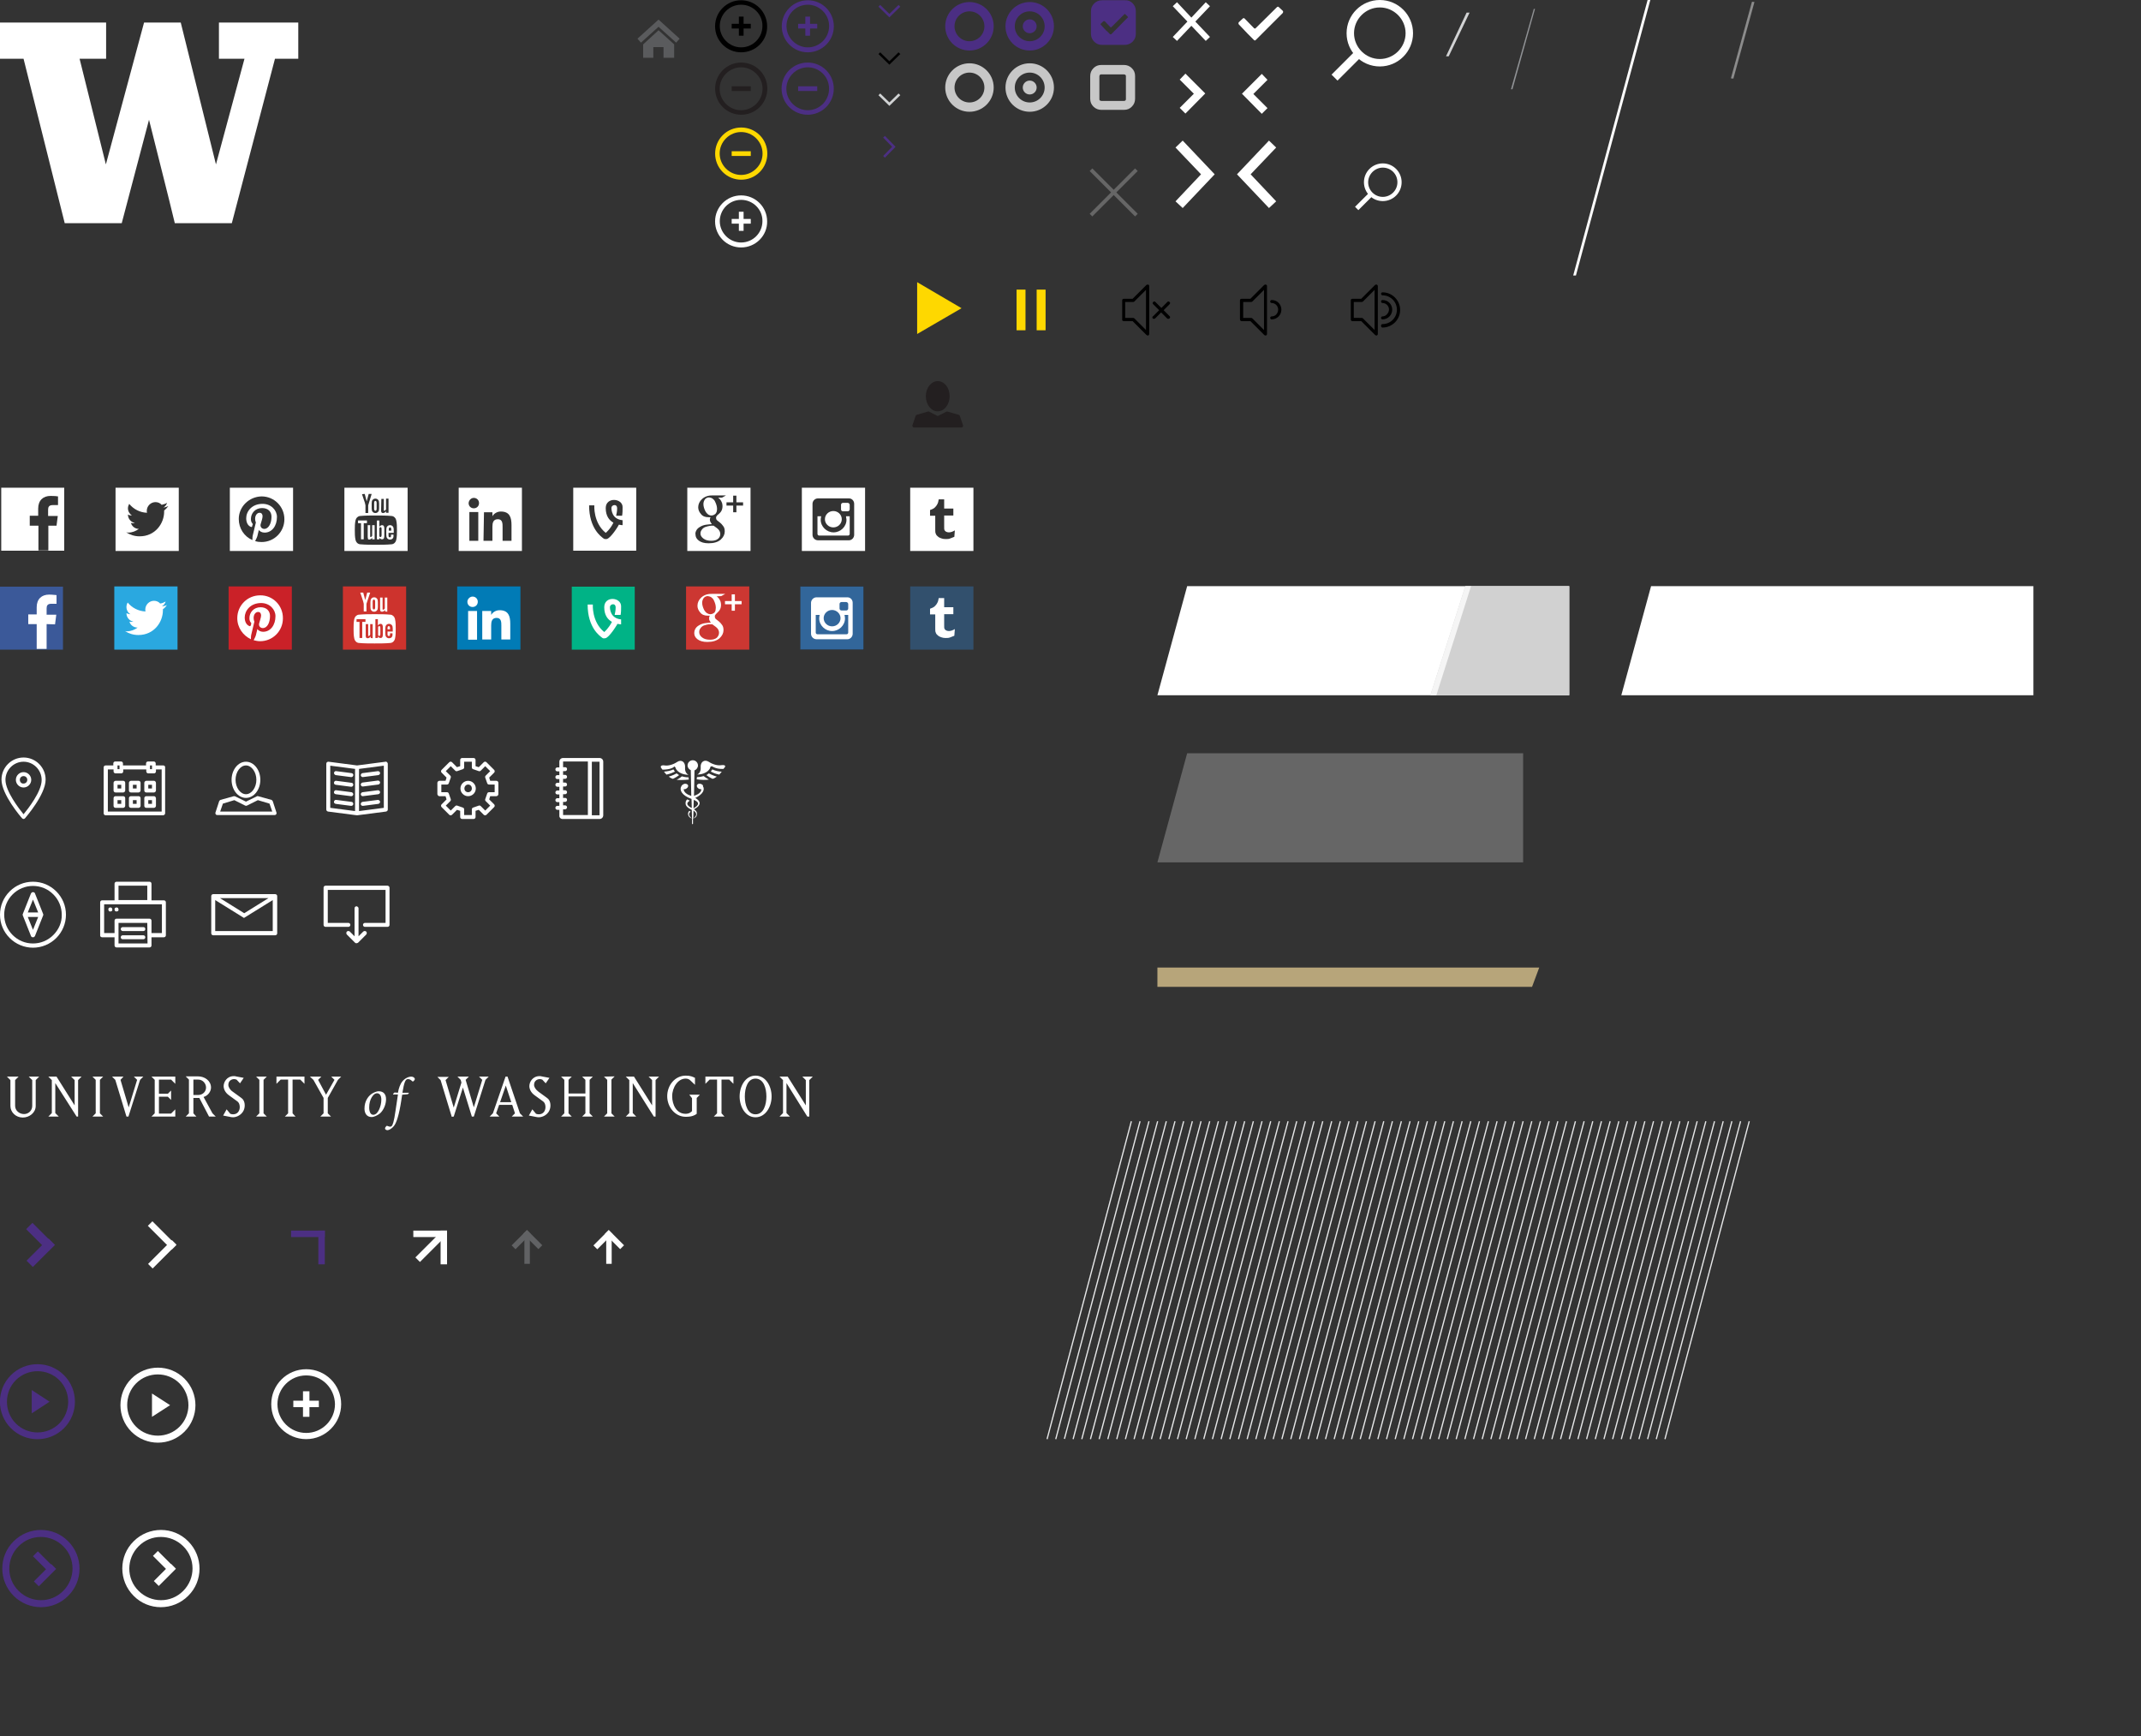 <?xml version="1.0" encoding="utf-8"?>
<!-- Generator: Adobe Illustrator 22.1.0, SVG Export Plug-In . SVG Version: 6.00 Build 0)  -->
<svg version="1.1" id="Layer_1" xmlns="http://www.w3.org/2000/svg" xmlns:xlink="http://www.w3.org/1999/xlink" x="0px" y="0px"
	 viewBox="0 0 863.5 700.2" style="enable-background:new 0 0 863.5 700.2;" xml:space="preserve">
<rect x="0" y="0" width="863.5" height="700.2" fill="#333333" stroke="none"/>
<style type="text/css">
	.st0{fill:#4C2F83;}
	.st1{fill:#D1D3D4;}
	.st2{fill:#FFFFFF;}
	.st3{fill:#D2D3D4;}
	.st4{fill:#919396;}
	.st5{fill:#FED800;}
	.st6{fill:#231F20;}
	.st7{fill:#5A5B5D;}
	.st8{fill:#CD332D;}
	.st9{fill:#CC3732;}
	.st10{fill:#00B386;}
	.st11{fill:#32669A;}
	.st12{fill:#CA2128;}
	.st13{fill:#3B5999;}
	.st14{fill:#017BB6;}
	.st15{fill:#2AA8E0;}
	.st16{fill:#32506D;}
	.st17{fill:#C7C7C7;}
	.st18{fill:#B7A57A;}
	.st19{fill:#666666;}
	.st20{fill:#616264;}
	.st21{fill:#8C8C8C;}
	.st22{fill:none;stroke:#E6E7E8;stroke-width:0.5;stroke-miterlimit:10;}
	.st23{fill:#D1D1D1;}
	.st24{fill:#F5F5F5;}
	.st25{fill:none;stroke:#C7C7C7;stroke-width:3.75;stroke-miterlimit:10;}
	.st26{fill:none;stroke:#4B2E83;stroke-width:3.75;stroke-miterlimit:10;}
	.st27{fill:#4B2E83;}
</style>
<polygon class="st0" points="363.1,2.7 362.4,2 358.7,5.6 355,2 354.3,2.7 358.7,7 358.7,7 358.7,7 "/>
<polygon class="st0" points="356.9,54.8 356.2,55.5 359.8,59.2 356.2,62.9 356.9,63.6 361.2,59.2 361.2,59.2 361.2,59.2 "/>
<polygon points="363.1,21.8 362.4,21.1 358.7,24.7 355,21.1 354.3,21.8 358.7,26.1 358.7,26.1 358.7,26.1 "/>
<polygon class="st1" points="363.1,38.4 362.4,37.7 358.7,41.3 355,37.7 354.3,38.4 358.7,42.7 358.7,42.7 358.7,42.7 "/>
<path class="st2" d="M317.2,448.9v-12.1l8.4,13.5h0.8v-14.7l1.4-1.4h-4.2l1.4,1.4v10.2l-7.3-11.6h-3.3l1.4,1.4v13.3l-1.4,1.4h4.2
	L317.2,448.9L317.2,448.9z M304.7,449.4c-3.2,0-4.3-3.9-4.3-7.2c0-3.3,1.1-7.2,4.3-7.2c3.3,0,4.4,3.9,4.4,7.2S308,449.4,304.7,449.4
	 M298.3,442.2c0,4.1,2.3,8.4,6.4,8.4s6.5-4.3,6.5-8.4s-2.3-8.4-6.5-8.4C300.6,433.8,298.3,438.1,298.3,442.2 M291,449v-13.6h3.1
	l1.7,1.7v-2.9h-11.3v2.9l1.7-1.7h3V449l-1.3,1.3h4.3L291,449L291,449z M279.1,442.9v5.2c-0.4,0.4-1.1,1.1-2.6,1.1
	c-3.6,0-5.4-3.6-5.4-7.1s2.3-7.1,5.4-7.1c0.8,0,1.4,0.2,2,0.8l1.8,1.7v-2.8c-1-0.5-1.9-0.9-3.7-0.9c-4.4,0-7.5,3.9-7.5,8.3
	c0,4.3,3.1,8.3,7.5,8.3c2.5,0,3.6-0.6,4.4-1.2v-6.4l1.3-1.3H278L279.1,442.9L279.1,442.9z M255.2,448.9v-12.1l8.5,13.5h0.7v-14.7
	l1.4-1.4h-4.2l1.4,1.4v10.2l-7.3-11.6h-3.3l1.4,1.4v13.3l-1.4,1.4h4.2L255.2,448.9L255.2,448.9z M243.6,434.2l1.3,1.3V449l-1.3,1.3
	h4.3l-1.3-1.3v-13.6l1.3-1.3L243.6,434.2L243.6,434.2z M229.3,442.2h6.8v6.8l-1.3,1.3h4.3l-1.3-1.3v-13.5l1.3-1.3h-4.3l1.3,1.3v5.5
	h-6.8v-5.5l1.3-1.3h-4.3l1.3,1.3V449l-1.3,1.3h4.3l-1.3-1.3V442.2L229.3,442.2z M222,445.8c0-1.6-0.7-2.6-1.5-3.1l-3.3-2.4
	c-1.2-0.9-1.8-1.9-1.8-2.8c0-1.7,1.4-2.3,2.3-2.3c0.5,0,0.8,0.2,1,0.2l1.4,1.5l1.5-2.2l-3.2-0.6c-0.2-0.1-0.4-0.1-0.8-0.1
	c-2.8,0-4.1,2.4-4.1,4c0,1.2,0.6,2.6,2.1,3.7l3.3,2.4c0.9,0.6,1.1,1.6,1.1,2.4c0,1.4-0.8,2.9-2.7,2.9c-0.4,0-0.8-0.1-1.1-0.2
	l-1.5-1.8l-1.4,2.5l3.1,0.6c0,0,0.5,0.1,1,0.1C219.5,450.5,222,448.9,222,445.8 M204,437.8l2.2,6.7h-4.5L204,437.8L204,437.8z
	 M200.1,449l1.2-3.4h5.3l1.1,3.4l-1.3,1.3h4.6l-1.3-1.3l-5-14.8h-0.8l-5.1,14.8l-1.3,1.3h3.9L200.1,449L200.1,449z M183,450.3
	l3.7-11.7l3.6,11.7h0.8l4.7-14.8l1.3-1.3h-3.9l1.3,1.3l-3.4,11.1l-3.3-11.1l1.3-1.3h-4.6l1.3,1.3l0.3,1.1l-3.1,10.1l-3.3-11.1
	l1.3-1.3h-4.6l1.3,1.3l4.5,14.8L183,450.3L183,450.3L183,450.3z M159.1,440.6l-0.6,0.6l0.1,0.2h1.9c-0.3,2-0.6,3.8-1,6.7
	c-0.6,4.2-1.1,5.7-1.6,6.1c-0.1,0.1-0.4,0.2-0.6,0.2c-0.3,0-0.7-0.2-1-0.3c-0.3-0.1-0.5,0-0.6,0.2c-0.2,0.2-0.4,0.5-0.4,0.8
	c0,0.5,0.6,0.7,1,0.7s1.5-0.4,2.5-1.6c0.8-0.9,1.8-3.2,2.7-8.3c0.2-1,0.3-1.9,0.7-4.4l2.3-0.2l0.5-0.6h-2.7c0.7-4.2,1.2-5.5,2.2-5.5
	c0.7,0,1.2,0.3,1.7,0.8c0.2,0.2,0.4,0.2,0.6,0c0.2-0.2,0.5-0.5,0.5-0.8c0-0.5-0.6-1-1.4-1c-1.3,0-2.7,0.8-3.6,1.9
	c-0.9,1.1-1.5,2.8-1.8,4.6L159.1,440.6L159.1,440.6L159.1,440.6z M148.9,446.6c0-3.4,1.7-5.2,2.4-5.5c0.2-0.1,0.5-0.2,0.7-0.2
	c1.1,0,1.8,0.9,1.8,2.6c0,2.9-1.5,5.6-2.5,5.9c-0.2,0.1-0.5,0.2-0.7,0.2C149.4,449.6,148.9,448.3,148.9,446.6 M152.7,440.1
	c-0.6,0-1.5,0.3-2.4,0.8c-1.6,0.9-3.3,3-3.3,6.2c0,1.6,0.7,3.4,2.9,3.4c1,0,2.4-0.7,3.4-1.5c1.5-1.4,2.4-3.7,2.4-5.7
	C155.7,441.3,154.7,440.1,152.7,440.1 M126.4,435.5l4.1,7.3v6.2l-1.3,1.3h4.3l-1.3-1.3v-6.2l4.1-7.3l1.3-1.3h-4l1.3,1.3l-3.4,6
	l-3.2-6l1.3-1.3H125L126.4,435.5L126.4,435.5z M118,449v-13.6h3.1l1.7,1.7v-2.9h-11.3v2.9l1.7-1.7h3V449l-1.3,1.3h4.3L118,449
	L118,449z M103.3,434.2l1.3,1.3V449l-1.3,1.3h4.3l-1.3-1.3v-13.5l1.3-1.3H103.3L103.3,434.2z M98.7,445.8c0-1.6-0.7-2.6-1.5-3.1
	l-3.3-2.4c-1.2-0.8-1.8-1.9-1.8-2.8c0-1.7,1.4-2.3,2.3-2.3c0.5,0,0.8,0.2,1,0.2l1.4,1.5l1.5-2.2l-3.2-0.6c-0.2-0.1-0.4-0.1-0.8-0.1
	c-2.8,0-4.1,2.4-4.1,4c0,1.2,0.6,2.6,2.1,3.7l3.3,2.4c0.9,0.6,1.1,1.6,1.1,2.4c0,1.4-0.8,2.9-2.7,2.9c-0.4,0-0.8-0.1-1.1-0.2
	l-1.5-1.8l-1.4,2.5l3.1,0.6c0,0,0.5,0.1,1,0.1C96.1,450.5,98.7,448.9,98.7,445.8 M78,435.4h2c1.7,0,3.1,1.5,3.1,3.2s-1.4,3-3.1,3h-2
	V435.4L78,435.4z M78,449v-6.2h2.4l3.9,7.5H87l-1.3-1.3l-3.6-6.6c1.8-0.5,3-2.2,3-3.8c0-2.7-2.5-4.5-5.2-4.5h-5l1.3,1.3V449
	l-1.3,1.3h4.3L78,449L78,449z M70.7,450.3v-2.9l-1.7,1.7h-4.9v-6.8h3.6l1.3,1.3v-3.8l-1.3,1.3h-3.6v-5.7H69l1.7,1.7v-2.9h-9.6
	l1.3,1.3V449l-1.3,1.3H70.7L70.7,450.3z M49.8,434.2h-4.6l1.3,1.3l4.5,14.8h0.8l4.7-14.8l1.3-1.3H54l1.3,1.3l-3.4,11.1l-3.3-11.1
	L49.8,434.2L49.8,434.2z M37.3,434.2l1.3,1.3V449l-1.3,1.3h4.3l-1.3-1.3v-13.5l1.3-1.3H37.3z M22.3,448.9v-12.1l8.6,13.5h0.6v-14.7
	l1.4-1.4h-4.2l1.4,1.4v10.2l-7.3-11.6h-3.3l1.4,1.4v13.3l-1.4,1.4h4.2L22.3,448.9L22.3,448.9z M4.2,446c0,2.6,2.2,4.7,5,4.7
	c2.6,0,5.2-1.9,5.2-4.7v-10.4l1.4-1.4h-4.2l1.4,1.4V446c0,1.9-1.5,3.3-3.3,3.3c-1.9,0-3.6-1.4-3.6-3.3v-10.4l1.4-1.4H2.8l1.4,1.4
	V446L4.2,446z"/>
<path class="st2" d="M88.3,9.1v14.6h10.3L87.1,66.3c0,0-14-56.4-14.2-57.2H58.1c-0.2,0.8-15.4,57.2-15.4,57.2L32.1,23.7h10.7V9.1H0
	v14.6h9.5c0,0,16.4,65.5,16.6,66.3h23c0.2-0.8,11-41.7,11-41.7c6.8,27.3,6.5,25.6,10.4,41.7h23c0.2-0.8,17.4-66.3,17.4-66.3h9.4V9.1
	H88.3L88.3,9.1z"/>
<polygon class="st3" points="591.5,5.1 583.2,22.7 584.3,22.7 592.7,5.1 "/>
<polygon class="st4" points="618.6,3.6 609.4,36 610,36 619.1,3.6 "/>
<polygon class="st2" points="664.5,0 634.5,111.1 635.6,111.1 665.6,0 "/>
<g>
	<path class="st2" d="M543.1,13.4c0-7.4,6-13.4,13.4-13.4s13.4,6,13.4,13.4s-6,13.4-13.4,13.4S543.1,20.8,543.1,13.4z M546.1,13.4
		c0,5.7,4.7,10.4,10.4,10.4s10.4-4.7,10.4-10.4S562.2,3,556.5,3S546.1,7.7,546.1,13.4L546.1,13.4z"/>
	
		<rect x="536.1" y="25.1" transform="matrix(0.708 -0.707 0.707 0.708 139.727 391.349)" class="st2" width="13.5" height="3.4"/>
</g>
<path d="M298.9,21.1c-5.8,0-10.5-4.7-10.5-10.5s4.7-10.5,10.5-10.5s10.5,4.7,10.5,10.5C309.5,16.4,304.8,21.1,298.9,21.1L298.9,21.1
	z M298.9,1.9c-4.8,0-8.6,3.9-8.6,8.6s3.9,8.6,8.6,8.6c4.8,0,8.6-3.9,8.6-8.6C307.6,5.8,303.7,1.9,298.9,1.9L298.9,1.9z"/>
<rect x="295.1" y="9.6" width="7.7" height="1.9"/>
<rect x="298" y="6.7" width="1.9" height="7.7"/>
<path class="st2" d="M123.5,580.4c-7.8,0-14.1-6.3-14.1-14.1s6.3-14.1,14.1-14.1s14.1,6.3,14.1,14.1
	C137.6,574,131.3,580.4,123.5,580.4L123.5,580.4z M123.5,554.7c-6.4,0-11.6,5.2-11.6,11.6c0,6.4,5.2,11.6,11.6,11.6
	c6.4,0,11.6-5.2,11.6-11.6C135,559.9,129.9,554.7,123.5,554.7L123.5,554.7z"/>
<rect x="118.3" y="564.9" class="st2" width="10.3" height="2.6"/>
<rect x="122.2" y="561.1" class="st2" width="2.6" height="10.3"/>
<path class="st2" d="M298.9,99.8c-5.8,0-10.5-4.7-10.5-10.5s4.7-10.5,10.5-10.5s10.5,4.7,10.5,10.5C309.5,95,304.8,99.8,298.9,99.8
	L298.9,99.8z M298.9,80.6c-4.8,0-8.6,3.9-8.6,8.6s3.9,8.6,8.6,8.6c4.8,0,8.6-3.9,8.6-8.6C307.6,84.5,303.7,80.6,298.9,80.6
	L298.9,80.6z"/>
<rect x="295.1" y="88.3" class="st2" width="7.7" height="1.9"/>
<rect x="298" y="85.4" class="st2" width="1.9" height="7.7"/>
<rect x="410" y="116.8" class="st5" width="3.6" height="16.4"/>
<path class="st6" d="M291.5,43.2c-4.1-4.1-4.1-10.8,0-14.9s10.8-4.1,14.9,0s4.1,10.8,0,14.9S295.6,47.3,291.5,43.2L291.5,43.2z
	 M305,29.7c-3.4-3.4-8.8-3.4-12.2,0c-3.4,3.4-3.4,8.8,0,12.2s8.8,3.4,12.2,0C308.4,38.5,308.4,33,305,29.7L305,29.7z"/>
<rect x="295.1" y="34.8" class="st6" width="7.7" height="1.9"/>
<path class="st5" d="M291.5,69.4c-4.1-4.1-4.1-10.8,0-14.9s10.8-4.1,14.9,0s4.1,10.8,0,14.9S295.6,73.5,291.5,69.4L291.5,69.4z
	 M305,55.8c-3.4-3.4-8.8-3.4-12.2,0c-3.4,3.4-3.4,8.8,0,12.2s8.8,3.4,12.2,0C308.4,64.7,308.4,59.2,305,55.8L305,55.8z"/>
<rect x="295.1" y="61" class="st5" width="7.7" height="1.9"/>
<path class="st0" d="M325.8,21.1c-5.8,0-10.5-4.7-10.5-10.5S320,0.1,325.8,0.1s10.5,4.7,10.5,10.5S331.6,21.1,325.8,21.1L325.8,21.1
	z M325.8,1.9c-4.8,0-8.6,3.9-8.6,8.6s3.9,8.6,8.6,8.6c4.8,0,8.6-3.9,8.6-8.6S330.5,1.9,325.8,1.9L325.8,1.9z"/>
<rect x="321.9" y="9.6" class="st0" width="7.7" height="1.9"/>
<rect x="324.8" y="6.7" class="st0" width="1.9" height="7.7"/>
<path class="st0" d="M318.3,43.2c-4.1-4.1-4.1-10.8,0-14.9s10.8-4.1,14.9,0s4.1,10.8,0,14.9C329.1,47.3,322.4,47.3,318.3,43.2
	L318.3,43.2z M331.9,29.7c-3.4-3.4-8.8-3.4-12.2,0c-3.4,3.4-3.4,8.8,0,12.2s8.8,3.4,12.2,0C335.2,38.5,335.2,33,331.9,29.7
	L331.9,29.7z"/>
<rect x="321.9" y="34.8" class="st0" width="7.7" height="1.9"/>
<g>
	
		<rect x="14.6" y="492.6" transform="matrix(0.707 -0.707 0.707 0.707 -348.041 157.782)" class="st0" width="3.6" height="12.6"/>
	
		<rect x="10.2" y="503.5" transform="matrix(0.707 -0.707 0.707 0.707 -352.48 159.666)" class="st0" width="12.6" height="3.6"/>
</g>
<path class="st0" d="M4.4,576c-5.9-5.9-5.9-15.5,0-21.4s15.5-5.9,21.4,0s5.9,15.5,0,21.4S10.3,581.9,4.4,576z M23.9,556.6
	c-4.8-4.8-12.7-4.8-17.5,0s-4.8,12.7,0,17.5s12.7,4.8,17.5,0C28.7,569.2,28.7,561.4,23.9,556.6z"/>
<path class="st0" d="M5.5,643.6c-6.1-6.1-6.1-16,0-22c6.1-6.1,16-6.1,22,0c6.1,6.1,6.1,16,0,22C21.5,649.7,11.6,649.7,5.5,643.6
	L5.5,643.6z M25.5,623.6c-5-5-13.1-5-18,0c-5,5-5,13.1,0,18c5,5,13.1,5,18,0C30.5,636.6,30.5,628.5,25.5,623.6L25.5,623.6z"/>
<g>
	
		<rect x="16.5" y="625.2" transform="matrix(0.707 -0.707 0.707 0.707 -440.382 197.288)" class="st0" width="2.8" height="9.9"/>
	
		<rect x="12.9" y="633.7" transform="matrix(0.707 -0.708 0.708 0.707 -444.113 198.882)" class="st0" width="9.9" height="2.8"/>
</g>
<path class="st2" d="M53.9,643.6c-6.1-6.1-6.1-16,0-22c6.1-6.1,16-6.1,22,0c6.1,6.1,6.1,16,0,22C69.8,649.7,59.9,649.7,53.9,643.6
	L53.9,643.6z M73.9,623.6c-5-5-13.1-5-18,0c-5,5-5,13.1,0,18c5,5,13.1,5,18,0C78.9,636.6,78.9,628.5,73.9,623.6L73.9,623.6z"/>
<g>
	
		<rect x="64.8" y="625.2" transform="matrix(0.707 -0.707 0.707 0.707 -426.144 231.279)" class="st2" width="2.8" height="9.9"/>
	
		<rect x="61.3" y="633.6" transform="matrix(0.707 -0.708 0.708 0.707 -429.884 233.083)" class="st2" width="9.8" height="2.8"/>
</g>
<g>
	<polygon class="st7" points="263.5,23.3 263.5,19 267.6,19 267.6,23.3 271.9,23.3 271.9,17.9 265.6,12.2 259.4,17.9 259.4,23.3 	
		"/>
	<polygon class="st7" points="272.7,17.2 265.6,10.8 258.5,17.2 257.1,15.6 265.6,7.9 274.1,15.6 	"/>
</g>
<rect x="138.3" y="236.5" class="st8" width="25.5" height="25.5"/>
<path class="st2" d="M149.3,239h-1.2l-0.8,3l-0.8-3h-1.2c0.2,0.7,0.5,1.4,0.7,2.1c0.4,1.1,0.6,1.9,0.7,2.4v3.1h1.1v-3.1L149.3,239
	L149.3,239z M152.4,244.8v-2c0-0.6-0.1-1.1-0.3-1.3c-0.3-0.4-0.7-0.6-1.2-0.6s-0.9,0.2-1.2,0.6c-0.2,0.3-0.3,0.7-0.3,1.3v2
	c0,0.6,0.1,1.1,0.3,1.3c0.3,0.4,0.7,0.6,1.2,0.6s0.9-0.2,1.2-0.6C152.3,245.9,152.4,245.4,152.4,244.8L152.4,244.8z M151.3,245
	c0,0.5-0.2,0.8-0.5,0.8s-0.5-0.3-0.5-0.8v-2.4c0-0.5,0.2-0.8,0.5-0.8s0.5,0.3,0.5,0.8V245L151.3,245z M156.2,246.7V241h-1v4.4
	c-0.2,0.3-0.4,0.5-0.7,0.5c-0.1,0-0.2-0.1-0.2-0.2c0,0,0-0.2,0-0.4V241h-1v4.5c0,0.4,0,0.7,0.1,0.8c0.1,0.3,0.3,0.4,0.7,0.4
	s0.8-0.2,1.2-0.7v0.6L156.2,246.7L156.2,246.7z"/>
<path class="st2" d="M159.6,253.6c0,1.3,0,2.7-0.3,4c-0.2,0.9-0.9,1.6-1.8,1.7c-2.1,0.2-4.2,0.2-6.4,0.2c-2.1,0-4.3,0-6.4-0.2
	c-0.9-0.1-1.6-0.8-1.8-1.7c-0.3-1.3-0.3-2.7-0.3-4s0-2.7,0.3-4c0.2-0.9,0.9-1.6,1.8-1.7c2.1-0.2,4.2-0.2,6.4-0.2s4.3,0,6.4,0.2
	c0.9,0.1,1.6,0.8,1.8,1.7C159.6,250.9,159.6,252.3,159.6,253.6L159.6,253.6z"/>
<path class="st8" d="M147.4,250.8v-1.1h-3.6v1.1h1.2v6.5h1.1v-6.5L147.4,250.8L147.4,250.8z M149.5,257.3v-0.6
	c-0.4,0.5-0.8,0.7-1.2,0.7c-0.3,0-0.6-0.1-0.7-0.4c-0.1-0.2-0.1-0.4-0.1-0.8v-4.5h1v4.2c0,0.2,0,0.4,0,0.4c0,0.2,0.1,0.2,0.2,0.2
	c0.2,0,0.4-0.2,0.6-0.5v-4.3h1v5.7L149.5,257.3L149.5,257.3z M153.4,255.7c0,0.5-0.2,0.8-0.4,0.8s-0.3-0.1-0.5-0.3v-3.4
	c0.2-0.2,0.3-0.3,0.5-0.3c0.3,0,0.4,0.3,0.4,0.8V255.7L153.4,255.7z M154.4,255.6v-2.3c0-0.5,0-0.9-0.1-1.1
	c-0.1-0.4-0.4-0.6-0.8-0.6c-0.4,0-0.7,0.2-1.1,0.6v-2.5h-1v7.6h1v-0.6c0.3,0.4,0.7,0.6,1.1,0.6c0.4,0,0.7-0.2,0.8-0.6
	C154.4,256.5,154.4,256.1,154.4,255.6L154.4,255.6z M157.3,253.8h-1v-0.5c0-0.5,0.2-0.8,0.5-0.8s0.5,0.3,0.5,0.8V253.8L157.3,253.8z
	 M158.3,255.5v-0.1h-1c0,0.4,0,0.6,0,0.7c-0.1,0.3-0.2,0.4-0.5,0.4c-0.4,0-0.5-0.3-0.5-0.8v-1h2.1v-1.2c0-0.6-0.1-1-0.3-1.3
	c-0.3-0.4-0.7-0.6-1.2-0.6s-0.9,0.2-1.2,0.6c-0.2,0.3-0.3,0.7-0.3,1.3v2c0,0.6,0.1,1,0.3,1.3c0.3,0.4,0.7,0.6,1.2,0.6s1-0.2,1.2-0.6
	c0.1-0.2,0.2-0.4,0.2-0.6C158.3,256.1,158.3,255.8,158.3,255.5L158.3,255.5z"/>
<rect x="276.7" y="236.5" class="st9" width="25.5" height="25.5"/>
<path class="st2" d="M289,240.5c0.2,0.1,0.3,0.2,0.5,0.4s0.4,0.4,0.6,0.7s0.3,0.6,0.5,1c0.1,0.4,0.2,0.8,0.2,1.3
	c0,0.9-0.2,1.6-0.6,2.2c-0.2,0.3-0.4,0.5-0.6,0.7s-0.5,0.5-0.7,0.7s-0.3,0.3-0.4,0.5c-0.2,0.2-0.2,0.4-0.2,0.7s0.1,0.5,0.2,0.7
	s0.3,0.3,0.4,0.4l0.9,0.7c0.5,0.4,1,0.9,1.4,1.5c0.4,0.5,0.6,1.2,0.6,2.1c0,1.2-0.5,2.3-1.6,3.3s-2.8,1.5-4.9,1.5
	c-1.8,0-3.1-0.4-4-1.1s-1.3-1.5-1.3-2.5c0-0.5,0.1-1,0.4-1.6s0.8-1.1,1.5-1.5c0.8-0.5,1.7-0.8,2.6-0.9c0.9-0.1,1.6-0.2,2.2-0.2
	c-0.2-0.2-0.3-0.5-0.5-0.8s-0.2-0.6-0.2-1c0-0.2,0-0.4,0.1-0.6c0.1-0.2,0.1-0.3,0.2-0.4c-0.3,0-0.6,0-0.8,0c-1.4,0-2.4-0.4-3.1-1.3
	c-0.7-0.8-1.1-1.7-1.1-2.7c0-1.2,0.5-2.4,1.6-3.4c0.7-0.6,1.5-1,2.3-1.2s1.5-0.2,2.2-0.2h5.1l-1.6,0.9L289,240.5L289,240.5
	L289,240.5L289,240.5z M290,255.2c0-0.6-0.2-1.2-0.6-1.7s-1.1-1-2.1-1.7c-0.2,0-0.4,0-0.6,0c-0.1,0-0.5,0-1,0
	c-0.5,0.1-1.1,0.2-1.6,0.4c-0.1,0-0.3,0.1-0.5,0.2c-0.2,0.1-0.5,0.3-0.7,0.5s-0.4,0.5-0.6,0.8s-0.3,0.7-0.3,1.2
	c0,0.9,0.4,1.6,1.2,2.2c0.8,0.6,1.8,0.9,3.2,0.9c1.2,0,2.1-0.3,2.7-0.8C289.7,256.6,290,255.9,290,255.2L290,255.2z M286.5,247.7
	c0.7,0,1.2-0.3,1.7-0.7c0.2-0.3,0.4-0.7,0.4-1s0.1-0.6,0.1-0.9c0-1-0.3-2-0.8-3c-0.2-0.5-0.6-0.9-1-1.2s-0.9-0.4-1.4-0.5
	c-0.7,0-1.3,0.3-1.7,0.8c-0.4,0.6-0.6,1.2-0.6,1.9c0,0.9,0.3,1.9,0.8,2.9c0.3,0.5,0.6,0.9,1,1.2
	C285.5,247.5,285.9,247.7,286.5,247.7L286.5,247.7z"/>
<polygon class="st2" points="299.1,242.4 296.4,242.4 296.4,239.7 295.1,239.7 295.1,242.4 292.4,242.4 292.4,243.7 295.1,243.7 
	295.1,246.3 296.4,246.3 296.4,243.7 299.1,243.7 "/>
<rect x="230.6" y="236.6" class="st10" width="25.4" height="25.4"/>
<path class="st2" d="M246,244.8c0-1.2,2.3-1.8,2.3,0.2c0,1.1-0.2,2.1-0.4,3h2.4c0.2-1.1,0.2-2.2,0.2-3.5c0-3.7-6.8-4.3-6.8,0.4
	c0,3.3,1.5,5,3.1,5.9c-1.3,2.6-3.1,4.1-3.1,4.1c-5.1-4.1-4.6-11.1-4.6-11.1H237c0,9.4,5,12.7,5.6,13.2s0.7,0.5,1.5,0.4
	c0.7,0,2.4-1.7,4.4-4.9c0.2-0.3,0.4-0.6,0.5-0.9c0.9,0.2,1.5,0.2,1.5,0.2v-2C246.2,249.4,246,245.7,246,244.8L246,244.8z"/>
<rect x="322.8" y="236.5" class="st11" width="25.5" height="25.5"/>
<polygon class="st6" points="322.8,262 322.8,262.1 348.4,262.1 348.4,236.5 322.8,236.5 322.8,262.1 322.8,262.1 322.8,262 
	322.8,262 322.8,236.6 348.3,236.6 348.3,262 322.8,262 322.8,262 "/>
<path class="st2" d="M329.3,240.9h12.5c1.2,0,2.1,1,2.1,2.2v12.5c0,1.2-1,2.2-2.1,2.2h-12.5c-1.2,0-2.2-1-2.2-2.2V243
	C327.2,241.8,328.2,240.9,329.3,240.9L329.3,240.9z M339.4,242.8c-0.4,0-0.8,0.3-0.8,0.8v1.8c0,0.4,0.3,0.8,0.8,0.8h1.9
	c0.4,0,0.8-0.3,0.8-0.8v-1.8c0-0.4-0.4-0.8-0.8-0.8H339.4z M342.1,248h-1.5c0.1,0.5,0.2,0.9,0.2,1.4c0,2.8-2.4,5.1-5.2,5.1
	s-5.2-2.3-5.2-5.1c0-0.5,0.1-1,0.2-1.4H329v7.1c0,0.4,0.3,0.7,0.7,0.7h11.7c0.4,0,0.7-0.3,0.7-0.7L342.1,248L342.1,248L342.1,248z
	 M335.6,246c-1.9,0-3.4,1.5-3.4,3.3s1.5,3.3,3.4,3.3s3.4-1.5,3.4-3.3S337.4,246,335.6,246L335.6,246z"/>
<rect x="92.2" y="236.5" class="st12" width="25.5" height="25.5"/>
<path class="st2" d="M104.9,240.1c-5.1,0-9.2,4.1-9.2,9.2c0,3.8,2.3,7,5.5,8.5c0-0.6,0-1.4,0.2-2.1c0.2-0.8,1.2-5,1.2-5
	s-0.3-0.6-0.3-1.5c0-1.4,0.8-2.4,1.8-2.4c0.8,0,1.2,0.6,1.2,1.4c0,0.8-0.5,2.1-0.8,3.3c-0.2,1,0.5,1.8,1.5,1.8
	c1.8,0,2.9-2.2,2.9-4.9c0-2-1.4-3.5-3.8-3.5c-2.8,0-4.5,2.1-4.5,4.4c0,0.8,0.2,1.4,0.6,1.8c0.2,0.2,0.2,0.3,0.1,0.5
	c0,0.2-0.1,0.6-0.2,0.7c-0.1,0.2-0.3,0.3-0.5,0.2c-1.3-0.5-1.9-1.9-1.9-3.5c0-2.6,2.2-5.8,6.6-5.8c3.5,0,5.8,2.6,5.8,5.3
	c0,3.6-2,6.3-5,6.3c-1,0-1.9-0.5-2.3-1.1c0,0-0.5,2.1-0.6,2.5c-0.2,0.7-0.6,1.4-0.9,2c0.8,0.2,1.7,0.4,2.6,0.4
	c5.1,0,9.2-4.1,9.2-9.2C114.2,244.2,110,240,104.9,240.1L104.9,240.1z"/>
<rect y="236.6" class="st13" width="25.4" height="25.4"/>
<path class="st2" d="M22.2,251.8l0.5-3.9h-3.9v-2.5c0-1.1,0.3-1.9,1.9-1.9h2.1V240c-0.4,0-1.6-0.2-3-0.2c-3,0-5,1.8-5,5.1v2.9h-3.4
	v3.9h3.4v10h4v-10L22.2,251.8L22.2,251.8z"/>
<rect x="184.4" y="236.5" class="st14" width="25.5" height="25.5"/>
<path class="st2" d="M188.8,246.4h3.6V258h-3.6V246.4z M190.6,240.6c1.2,0,2.1,0.9,2.1,2.1c0,1.2-0.9,2.1-2.1,2.1
	c-1.2,0-2.1-0.9-2.1-2.1C188.5,241.6,189.5,240.6,190.6,240.6"/>
<path class="st2" d="M194.7,246.4h3.4v1.6l0,0c0.5-0.9,1.7-1.9,3.4-1.9c3.6,0,4.3,2.4,4.3,5.5v6.3h-3.6v-5.6c0-1.3,0-3.1-1.9-3.1
	s-2.2,1.5-2.2,3v5.7h-3.6v-11.5H194.7z"/>
<rect x="46.1" y="236.5" class="st15" width="25.5" height="25.5"/>
<path class="st2" d="M67.3,244c-0.6,0.3-1.3,0.5-2,0.5c0.7-0.4,1.3-1.1,1.5-1.9c-0.7,0.4-1.4,0.7-2.2,0.8c-0.6-0.7-1.5-1.1-2.5-1.1
	c-1.9,0-3.5,1.6-3.5,3.5c0,0.3,0,0.5,0.1,0.8c-2.9-0.1-5.5-1.5-7.2-3.6c-0.3,0.5-0.5,1.1-0.5,1.8c0,1.2,0.6,2.3,1.6,2.9
	c-0.6,0-1.1-0.2-1.6-0.4l0,0c0,1.7,1.2,3.1,2.8,3.4c-0.3,0.1-0.6,0.1-0.9,0.1c-0.2,0-0.4,0-0.7-0.1c0.4,1.4,1.7,2.4,3.3,2.4
	c-1.2,0.9-2.7,1.5-4.3,1.5c-0.3,0-0.6,0-0.8-0.1c1.5,1,3.4,1.6,5.4,1.6c6.4,0,9.9-5.3,9.9-9.9c0-0.2,0-0.3,0-0.5
	C66.3,245.3,66.9,244.7,67.3,244L67.3,244z"/>
<g>
	<path class="st2" d="M151.4,206c0.3,0,0.5-0.3,0.5-0.8v-2.4c0-0.5-0.2-0.8-0.5-0.8s-0.5,0.3-0.5,0.8v2.4
		C150.9,205.7,151.1,206,151.4,206L151.4,206z"/>
	<path class="st2" d="M138.9,222.2h25.5v-25.5h-25.5V222.2L138.9,222.2z M153.8,201.2h1v4.2c0,0.2,0,0.4,0,0.4
		c0,0.2,0.1,0.2,0.2,0.2c0.2,0,0.4-0.2,0.7-0.5v-4.4h1v5.7h-1v-0.6c-0.4,0.5-0.8,0.7-1.2,0.7c-0.3,0-0.6-0.1-0.7-0.4
		c-0.1-0.2-0.1-0.4-0.1-0.9L153.8,201.2L153.8,201.2L153.8,201.2z M149.9,203c0-0.6,0.1-1.1,0.3-1.3c0.3-0.4,0.7-0.6,1.2-0.6
		s0.9,0.2,1.2,0.6c0.2,0.3,0.3,0.7,0.3,1.3v2c0,0.6-0.1,1.1-0.3,1.3c-0.3,0.4-0.7,0.6-1.2,0.6s-0.9-0.2-1.2-0.6
		c-0.2-0.3-0.3-0.7-0.3-1.3V203L149.9,203z M147.1,199.2l0.8,3l0.8-3h1.2l-1.4,4.6v3.1h-1.1v-3.1c-0.1-0.6-0.3-1.4-0.7-2.4
		c-0.2-0.7-0.5-1.4-0.7-2.1L147.1,199.2L147.1,199.2z M143.4,209.8c0.2-0.9,0.9-1.6,1.8-1.7c2.1-0.2,4.2-0.2,6.4-0.2
		c2.1,0,4.3,0,6.4,0.2c0.9,0.1,1.6,0.8,1.8,1.7c0.3,1.3,0.3,2.7,0.3,4s0,2.7-0.3,4c-0.2,0.9-0.9,1.6-1.8,1.7
		c-2.1,0.2-4.2,0.2-6.4,0.2c-2.1,0-4.3,0-6.4-0.2c-0.9-0.1-1.6-0.8-1.8-1.7c-0.3-1.3-0.3-2.7-0.3-4
		C143.1,212.5,143.1,211.1,143.4,209.8L143.4,209.8z"/>
	<path class="st2" d="M148.9,217.6c0.4,0,0.8-0.2,1.2-0.7v0.6h1v-5.7h-1v4.3c-0.2,0.3-0.4,0.5-0.6,0.5c-0.1,0-0.2-0.1-0.2-0.2
		c0,0,0-0.2,0-0.4v-4.2h-1v4.5c0,0.4,0,0.7,0.1,0.8C148.3,217.4,148.5,217.6,148.9,217.6L148.9,217.6z"/>
	<path class="st2" d="M153,216.9c0.3,0.4,0.7,0.6,1.1,0.6c0.4,0,0.7-0.2,0.8-0.6c0.1-0.2,0.1-0.6,0.1-1.1v-2.3c0-0.5,0-0.9-0.1-1.1
		c-0.1-0.4-0.4-0.6-0.8-0.6c-0.4,0-0.7,0.2-1.1,0.6v-2.5h-1v7.6h1V216.9L153,216.9z M153,212.9c0.2-0.2,0.3-0.3,0.5-0.3
		c0.3,0,0.4,0.3,0.4,0.8v2.4c0,0.5-0.2,0.8-0.4,0.8s-0.3-0.1-0.5-0.3V212.9L153,212.9z"/>
	<polygon class="st2" points="145.6,217.5 146.7,217.5 146.7,211 148,211 148,209.9 144.4,209.9 144.4,211 145.6,211 	"/>
	<path class="st2" d="M157.3,217.6c0.5,0,1-0.2,1.2-0.6c0.1-0.2,0.2-0.4,0.2-0.6c0-0.1,0-0.3,0-0.7v-0.1h-1c0,0.4,0,0.6,0,0.7
		c-0.1,0.3-0.2,0.4-0.5,0.4c-0.4,0-0.5-0.3-0.5-0.8v-1h2.1v-1.2c0-0.6-0.1-1-0.3-1.3c-0.3-0.4-0.7-0.6-1.2-0.6s-0.9,0.2-1.2,0.6
		c-0.2,0.3-0.3,0.7-0.3,1.3v2c0,0.6,0.1,1,0.3,1.3C156.4,217.4,156.8,217.6,157.3,217.6L157.3,217.6z M156.8,213.5
		c0-0.5,0.2-0.8,0.5-0.8s0.5,0.3,0.5,0.8v0.5h-1V213.5L156.8,213.5z"/>
</g>
<g>
	<path class="st2" d="M289.1,206.2c0-0.3,0.1-0.6,0.1-0.9c0-1-0.3-2-0.8-3c-0.2-0.5-0.6-0.9-1-1.2s-0.9-0.4-1.4-0.5
		c-0.7,0-1.3,0.3-1.7,0.8c-0.4,0.6-0.6,1.2-0.6,1.9c0,0.9,0.3,1.9,0.8,2.9c0.3,0.5,0.6,0.9,1,1.2s0.9,0.5,1.4,0.5
		c0.7,0,1.2-0.3,1.7-0.7C288.9,206.8,289,206.5,289.1,206.2L289.1,206.2z"/>
	<path class="st2" d="M283.7,217.2c0.8,0.6,1.8,0.9,3.2,0.9c1.2,0,2.1-0.3,2.7-0.8s0.9-1.2,0.9-1.9c0-0.6-0.2-1.2-0.6-1.7
		s-1.1-1-2.1-1.7c-0.2,0-0.3,0-0.6,0c-0.1,0-0.5,0-1,0.1s-1.1,0.2-1.6,0.4c-0.1,0-0.3,0.1-0.5,0.2c-0.2,0.1-0.5,0.3-0.7,0.5
		s-0.4,0.5-0.6,0.8s-0.3,0.7-0.3,1.2C282.5,215.9,282.9,216.6,283.7,217.2L283.7,217.2z"/>
	<path class="st2" d="M277.2,222.2h25.5v-25.5h-25.5V222.2L277.2,222.2z M293,202.6h2.7v-2.7h1.3v2.7h2.7v1.3H297v2.7h-1.3v-2.7H293
		V202.6L293,202.6z M280.8,214c0.3-0.6,0.8-1.1,1.5-1.5c0.8-0.5,1.7-0.8,2.6-0.9c0.9-0.1,1.6-0.2,2.2-0.2c-0.2-0.2-0.3-0.5-0.5-0.8
		s-0.3-0.6-0.3-1c0-0.2,0-0.4,0.1-0.6c0.1-0.2,0.1-0.3,0.2-0.4c-0.3,0-0.6,0-0.8,0c-1.4,0-2.4-0.4-3.1-1.3c-0.7-0.8-1.1-1.7-1.1-2.7
		c0-1.2,0.5-2.4,1.6-3.4c0.7-0.6,1.5-1,2.3-1.2s1.5-0.2,2.2-0.2h5.1l-1.6,0.9h-1.6c0.2,0.1,0.3,0.2,0.5,0.4s0.4,0.4,0.6,0.7
		s0.3,0.6,0.5,1c0.1,0.4,0.2,0.8,0.2,1.3c0,0.9-0.2,1.6-0.6,2.2c-0.2,0.3-0.4,0.5-0.6,0.7s-0.5,0.5-0.8,0.7
		c-0.2,0.2-0.3,0.3-0.4,0.5c-0.2,0.2-0.2,0.4-0.2,0.7s0.1,0.5,0.2,0.7s0.3,0.3,0.4,0.4l0.9,0.7c0.5,0.4,1,0.9,1.4,1.5
		c0.4,0.5,0.6,1.2,0.6,2.1c0,1.2-0.5,2.3-1.6,3.3s-2.8,1.5-4.9,1.5c-1.8,0-3.1-0.4-4-1.1c-0.9-0.7-1.3-1.5-1.3-2.5
		C280.4,215.1,280.5,214.6,280.8,214L280.8,214z"/>
</g>
<path class="st2" d="M231.2,222.1h25.4v-25.4h-25.4L231.2,222.1L231.2,222.1z M239.7,203.8c0,0-0.5,7,4.6,11.1c0,0,1.8-1.4,3.1-4.1
	c-1.6-0.9-3.1-2.6-3.1-5.9c0-4.6,6.8-4,6.8-0.4c0,1.3,0,2.4-0.2,3.5h-2.4c0.2-0.9,0.4-1.9,0.4-3c0-2-2.3-1.4-2.3-0.2
	c0,0.9,0.2,4.6,4.5,5v2c0,0-0.6,0-1.5-0.2c-0.2,0.3-0.3,0.6-0.5,0.9c-2,3.2-3.7,4.8-4.4,4.9c-0.7,0-0.9,0.1-1.5-0.4
	s-5.6-3.8-5.6-13.2L239.7,203.8L239.7,203.8z"/>
<g>
	<path class="st2" d="M348.9,196.7h-25.5v25.5h25.5V196.7L348.9,196.7z M344.5,215.7c0,1.2-1,2.2-2.1,2.2h-12.5
		c-1.2,0-2.2-1-2.2-2.2v-12.5c0-1.2,1-2.2,2.2-2.2h12.5c1.2,0,2.1,1,2.1,2.2V215.7L344.5,215.7L344.5,215.7z"/>
	<path class="st2" d="M340,206.2h1.9c0.4,0,0.8-0.3,0.8-0.8v-1.8c0-0.4-0.4-0.8-0.8-0.8H340c-0.4,0-0.8,0.3-0.8,0.8v1.8
		C339.2,205.9,339.5,206.2,340,206.2L340,206.2z"/>
	<path class="st2" d="M341.4,209.6c0,2.8-2.4,5.1-5.2,5.1s-5.2-2.3-5.2-5.1c0-0.5,0.1-1,0.2-1.4h-1.5v7.1c0,0.4,0.3,0.7,0.7,0.7H342
		c0.4,0,0.7-0.3,0.7-0.7v-7.1h-1.5C341.3,208.6,341.3,209.1,341.4,209.6L341.4,209.6z"/>
	<ellipse class="st2" cx="336.1" cy="209.4" rx="3.4" ry="3.3"/>
</g>
<rect x="367.1" y="236.5" class="st16" width="25.5" height="25.5"/>
<path class="st2" d="M92.7,222.2h25.5v-25.5H92.7V222.2L92.7,222.2z M105.5,200.2c5.1,0,9.2,4.1,9.2,9.2s-4.1,9.2-9.2,9.2
	c-0.9,0-1.8-0.1-2.6-0.4c0.3-0.6,0.7-1.3,0.9-2c0.1-0.4,0.6-2.5,0.6-2.5c0.3,0.6,1.3,1.1,2.3,1.1c3,0,5-2.7,5-6.3
	c0-2.7-2.3-5.3-5.8-5.3c-4.4,0-6.6,3.1-6.6,5.8c0,1.6,0.6,3,1.9,3.5c0.2,0.1,0.4,0,0.5-0.2c0-0.2,0.1-0.6,0.2-0.7
	c0.1-0.2,0-0.3-0.1-0.5c-0.4-0.4-0.6-1-0.6-1.8c0-2.3,1.7-4.4,4.5-4.4c2.5,0,3.8,1.5,3.8,3.5c0,2.7-1.2,4.9-2.9,4.9
	c-1,0-1.7-0.8-1.5-1.8c0.3-1.2,0.8-2.4,0.8-3.3c0-0.8-0.4-1.4-1.2-1.4c-1,0-1.8,1-1.8,2.4c0,0.9,0.3,1.5,0.3,1.5s-1,4.3-1.2,5
	s-0.2,1.5-0.2,2.1c-3.3-1.4-5.5-4.7-5.5-8.5C96.3,204.4,100.4,200.3,105.5,200.2L105.5,200.2z"/>
<path class="st2" d="M0.5,222.1h25.4v-25.4H0.5V222.1z M12,208h3.4v-2.9c0-3.3,2-5.1,5-5.1c1.4,0,2.6,0.1,3,0.2v3.5h-2.1
	c-1.6,0-1.9,0.8-1.9,1.9v2.5h3.9l-0.5,3.9h-3.3v10h-4v-10H12V208L12,208z"/>
<path class="st2" d="M185,222.2h25.5v-25.5H185V222.2L185,222.2z M192.9,218.1h-3.6v-11.6h3.6V218.1L192.9,218.1z M195.2,206.6h3.4
	v1.6l0,0c0.5-0.9,1.7-1.9,3.4-1.9c3.6,0,4.3,2.4,4.3,5.5v6.3h-3.6v-5.6c0-1.3,0-3.1-1.9-3.1s-2.2,1.5-2.2,3v5.7H195L195.2,206.6
	L195.2,206.6z M191.1,200.8c1.2,0,2.1,0.9,2.1,2.1c0,1.2-0.9,2.1-2.1,2.1c-1.2,0-2.1-0.9-2.1-2.1C189.1,201.7,190,200.8,191.1,200.8
	L191.1,200.8z"/>
<path class="st2" d="M46.6,222.2h25.5v-25.5H46.6V222.2L46.6,222.2z M52.8,210.9c0.2,0,0.4,0.1,0.7,0.1s0.6,0,0.9-0.1
	c-1.6-0.3-2.8-1.7-2.8-3.4l0,0c0.5,0.3,1,0.4,1.6,0.4c-0.9-0.6-1.6-1.7-1.6-2.9c0-0.6,0.2-1.2,0.5-1.8c1.7,2.1,4.3,3.5,7.2,3.6
	c-0.1-0.3-0.1-0.5-0.1-0.8c0-1.9,1.6-3.5,3.5-3.5c1,0,1.9,0.4,2.5,1.1c0.8-0.2,1.5-0.4,2.2-0.8c-0.3,0.8-0.8,1.5-1.5,1.9
	c0.7-0.1,1.4-0.3,2-0.6c-0.5,0.7-1.1,1.3-1.7,1.8c0,0.2,0,0.3,0,0.5c0,4.6-3.5,9.9-9.9,9.9c-2,0-3.8-0.6-5.4-1.6
	c0.3,0,0.5,0.1,0.8,0.1c1.6,0,3.1-0.6,4.3-1.5C54.5,213.3,53.2,212.3,52.8,210.9L52.8,210.9z"/>
<path class="st2" d="M500.9,37.8l8-8l2.3,2.4l-5.7,5.7l5.7,5.7l-2.3,2.3L500.9,37.8L500.9,37.8z"/>
<path class="st2" d="M478.1,45.8l-2.3-2.3l5.7-5.7l-5.7-5.7l2.3-2.4l8,8L478.1,45.8L478.1,45.8z"/>
<path class="st0" d="M456.8,1.3c0.9,0.9,1.3,2,1.3,3.2v9.1c0,1.3-0.4,2.3-1.3,3.2c-0.9,0.9-2,1.3-3.2,1.3h-9.1
	c-1.3,0-2.3-0.4-3.2-1.3c-0.9-0.9-1.3-2-1.3-3.2v-9c0-1.3,0.4-2.3,1.3-3.2s2-1.3,3.2-1.3h9.1C454.8,0,455.9,0.4,456.8,1.3L456.8,1.3
	L456.8,1.3z M454.9,6.8l-1-1c-0.1-0.2-0.3-0.2-0.5,0l-5.1,5.1c-0.2,0.2-0.3,0.2-0.5,0l-2.2-2.3c-0.1,0-0.2-0.1-0.3-0.1
	s-0.2,0-0.3,0.1l-1,0.9c-0.1,0.1-0.1,0.2-0.1,0.3s0,0.2,0.1,0.2l2.2,2.4c0,0,0.1,0.1,0.2,0.1c0.1,0.1,0.1,0.1,0.2,0.2
	c0.1,0.1,0.1,0.1,0.1,0.1l1,1c0.2,0.1,0.3,0.1,0.5,0l6.5-6.6C455,7.1,455,6.9,454.9,6.8L454.9,6.8z"/>
<g>
	<path class="st17" d="M453.3,30c0.3,0,0.4,0.1,0.6,0.2c0.2,0.2,0.2,0.3,0.2,0.6v9.1c0,0.3,0,0.4-0.2,0.6c-0.2,0.2-0.3,0.2-0.6,0.2
		h-9.1c-0.3,0-0.4-0.1-0.6-0.2s-0.2-0.3-0.2-0.6v-9.1c0-0.3,0.1-0.4,0.2-0.6c0.2-0.2,0.3-0.2,0.6-0.2H453.3 M453.3,26.2h-9.1
		c-1.3,0-2.3,0.4-3.2,1.3c-0.9,0.9-1.3,2-1.3,3.2v9.1c0,1.3,0.4,2.3,1.3,3.2s2,1.3,3.2,1.3h9.1c1.3,0,2.3-0.4,3.2-1.3s1.3-2,1.3-3.2
		v-9.1c0-1.3-0.4-2.3-1.3-3.2S454.5,26.2,453.3,26.2L453.3,26.2z"/>
</g>
<path class="st2" d="M517.4,4.4c0.1,0.1,0.1,0.3,0.1,0.4c0,0.2-0.1,0.3-0.1,0.4l-10.9,10.9c-0.3,0.3-0.5,0.3-0.8,0l-1.6-1.6
	c-0.2-0.2-0.4-0.4-0.8-0.8l-3.7-3.9c-0.1-0.1-0.1-0.3-0.1-0.4c0-0.1,0-0.3,0.1-0.4l1.6-1.5c0.1-0.1,0.3-0.2,0.4-0.2s0.3,0.1,0.4,0.2
	l3.7,3.8c0.3,0.3,0.6,0.3,0.8,0l8.5-8.4c0.1-0.1,0.3-0.2,0.4-0.2c0.2,0,0.3,0.1,0.4,0.2L517.4,4.4L517.4,4.4L517.4,4.4z"/>
<polygon class="st2" points="489.9,70.3 489.9,70.3 477,56.7 474.1,59.5 484.4,70.3 474.1,81.2 477,83.9 "/>
<polygon class="st2" points="498.9,70.3 498.9,70.3 511.8,56.7 514.7,59.5 504.4,70.3 514.7,81.2 511.8,83.9 "/>
<g>
	<path class="st2" d="M99.2,321.8c3.2,0,5.8-3.3,5.8-7.3s-2.6-7.3-5.8-7.3c-3.2,0-5.8,3.3-5.8,7.3S96,321.8,99.2,321.8L99.2,321.8z
		 M99.2,308.7c2.3,0,4.2,2.7,4.2,5.8s-1.9,5.8-4.2,5.8c-2.3,0-4.2-2.7-4.2-5.8S96.9,308.7,99.2,308.7L99.2,308.7z"/>
	<path class="st2" d="M88.4,323.1l-1.5,4.6c-0.1,0.2,0,0.5,0.1,0.7s0.4,0.3,0.6,0.3h23.2c0.2,0,0.5-0.1,0.6-0.3
		c0.1-0.2,0.2-0.5,0.1-0.7l-1.5-4.6c-0.1-0.2-0.3-0.4-0.5-0.5l-5.4-1.5c-0.2-0.1-0.4,0-0.6,0.1l-4.3,2.1l-4.3-2.1
		c-0.2-0.1-0.4-0.1-0.6-0.1l-5.4,1.5C88.7,322.7,88.5,322.9,88.4,323.1L88.4,323.1z M94.5,322.7l4.4,2.2c0.2,0.1,0.5,0.1,0.7,0
		l4.4-2.2l4.7,1.4l1.1,3.2h-21l1.1-3.2L94.5,322.7L94.5,322.7z"/>
</g>
<g>
	<path class="st6" d="M378.2,165.9c2.6,0,4.8-2.7,4.8-6.1s-2.1-6.1-4.8-6.1c-2.6,0-4.8,2.7-4.8,6.1
		C373.4,163.2,375.6,165.9,378.2,165.9L378.2,165.9z"/>
	<path class="st6" d="M369.3,167.7l-1.3,3.8c-0.1,0.2,0,0.4,0.1,0.6c0.1,0.2,0.3,0.3,0.5,0.3h19.2c0.2,0,0.4-0.1,0.5-0.3
		s0.2-0.4,0.1-0.6l-1.3-3.8c-0.1-0.2-0.2-0.4-0.4-0.4l-4.5-1.3c-0.1,0-0.3,0-0.5,0l-3.5,1.8l-3.5-1.8c-0.1-0.1-0.3-0.1-0.5,0
		l-4.5,1.3C369.5,167.4,369.4,167.5,369.3,167.7L369.3,167.7z"/>
</g>
<g>
	<path class="st2" d="M65.9,308.7h-3.1v-0.8c0-0.4-0.3-0.8-0.8-0.8h-2.3c-0.4,0-0.8,0.3-0.8,0.8v0.8h-9.3v-0.8
		c0-0.4-0.3-0.8-0.8-0.8h-2.3c-0.4,0-0.8,0.3-0.8,0.8v0.8h-3.1c-0.4,0-0.8,0.3-0.8,0.8V328c0,0.4,0.3,0.8,0.8,0.8h23.2
		c0.4,0,0.8-0.4,0.8-0.8v-18.5C66.7,309.1,66.3,308.7,65.9,308.7L65.9,308.7z M60.5,308.7h0.8v1.5h-0.8V308.7L60.5,308.7z
		 M47.4,308.7h0.8v1.5h-0.8V308.7L47.4,308.7z M65.2,327.3H43.5v-17h2.3v0.8c0,0.4,0.3,0.8,0.8,0.8h2.3c0.4,0,0.8-0.3,0.8-0.8v-0.8
		H59v0.8c0,0.4,0.3,0.8,0.8,0.8h2.3c0.4,0,0.8-0.3,0.8-0.8v-0.8h2.3V327.3z"/>
	<path class="st2" d="M49.7,314.9h-3.1c-0.4,0-0.8,0.4-0.8,0.8v3.1c0,0.4,0.3,0.8,0.8,0.8h3.1c0.4,0,0.8-0.4,0.8-0.8v-3.1
		C50.5,315.2,50.1,314.9,49.7,314.9L49.7,314.9z M48.9,318h-1.5v-1.5h1.5V318L48.9,318z"/>
	<path class="st2" d="M55.9,314.9h-3.1c-0.4,0-0.8,0.4-0.8,0.8v3.1c0,0.4,0.3,0.8,0.8,0.8h3.1c0.4,0,0.8-0.4,0.8-0.8v-3.1
		C56.7,315.2,56.3,314.9,55.9,314.9L55.9,314.9z M55.1,318h-1.5v-1.5h1.5V318L55.1,318z"/>
	<path class="st2" d="M62.1,314.9H59c-0.4,0-0.8,0.4-0.8,0.8v3.1c0,0.4,0.3,0.8,0.8,0.8h3.1c0.4,0,0.8-0.4,0.8-0.8v-3.1
		C62.8,315.2,62.5,314.9,62.1,314.9L62.1,314.9z M61.3,318h-1.5v-1.5h1.5V318L61.3,318z"/>
	<path class="st2" d="M49.7,321.1h-3.1c-0.4,0-0.8,0.3-0.8,0.8v3.1c0,0.4,0.3,0.8,0.8,0.8h3.1c0.4,0,0.8-0.4,0.8-0.8v-3.1
		C50.5,321.4,50.1,321.1,49.7,321.1L49.7,321.1z M48.9,324.2h-1.5v-1.5h1.5V324.2L48.9,324.2z"/>
	<path class="st2" d="M55.9,321.1h-3.1c-0.4,0-0.8,0.3-0.8,0.8v3.1c0,0.4,0.3,0.8,0.8,0.8h3.1c0.4,0,0.8-0.4,0.8-0.8v-3.1
		C56.7,321.4,56.3,321.1,55.9,321.1L55.9,321.1z M55.1,324.2h-1.5v-1.5h1.5V324.2L55.1,324.2z"/>
	<path class="st2" d="M62.1,321.1H59c-0.4,0-0.8,0.3-0.8,0.8v3.1c0,0.4,0.3,0.8,0.8,0.8h3.1c0.4,0,0.8-0.4,0.8-0.8v-3.1
		C62.8,321.4,62.5,321.1,62.1,321.1L62.1,321.1z M61.3,324.2h-1.5v-1.5h1.5V324.2L61.3,324.2z"/>
</g>
<path class="st2" d="M227.1,330.3h14.7c0.9,0,1.5-0.7,1.5-1.5v-21.6c0-0.9-0.7-1.5-1.5-1.5h-14.7c-0.9,0-1.5,0.7-1.5,1.5v2.3h-0.8
	c-0.4,0-0.8,0.3-0.8,0.8c0,0.4,0.3,0.8,0.8,0.8h0.8v1.5h-0.8c-0.4,0-0.8,0.3-0.8,0.8s0.3,0.8,0.8,0.8h0.8v1.5h-0.8
	c-0.4,0-0.8,0.3-0.8,0.8c0,0.4,0.3,0.8,0.8,0.8h0.8v1.5h-0.8c-0.4,0-0.8,0.3-0.8,0.8c0,0.4,0.3,0.8,0.8,0.8h0.8v1.5h-0.8
	c-0.4,0-0.8,0.3-0.8,0.8c0,0.4,0.3,0.8,0.8,0.8h0.8v1.5h-0.8c-0.4,0-0.8,0.3-0.8,0.8c0,0.4,0.3,0.8,0.8,0.8h0.8v2.3
	C225.5,329.7,226.2,330.4,227.1,330.3L227.1,330.3z M241.8,328.8h-3.1v-21.6h3.1V328.8L241.8,328.8z M227.1,323.4h0.8
	c0.4,0,0.8-0.3,0.8-0.8s-0.3-0.8-0.8-0.8h-0.8v-1.5h0.8c0.4,0,0.8-0.3,0.8-0.8c0-0.4-0.3-0.8-0.8-0.8h-0.8v-1.5h0.8
	c0.4,0,0.8-0.3,0.8-0.8c0-0.4-0.3-0.8-0.8-0.8h-0.8v-1.5h0.8c0.4,0,0.8-0.3,0.8-0.8c0-0.4-0.3-0.8-0.8-0.8h-0.8V311h0.8
	c0.4,0,0.8-0.3,0.8-0.8s-0.3-0.8-0.8-0.8h-0.8v-2.3h10v21.6h-10v-2.3h0.8c0.4,0,0.8-0.4,0.8-0.8s-0.3-0.8-0.8-0.8h-0.8V323.4
	L227.1,323.4z"/>
<g>
	<path class="st2" d="M155.5,307.2l-11.5,1.5l-11.5-1.5c-0.2,0-0.4,0-0.6,0.2c-0.2,0.1-0.3,0.4-0.3,0.6v18.5c0,0.4,0.3,0.7,0.7,0.8
		l11.6,1.5h0.1h0.1l11.6-1.5c0.4-0.1,0.7-0.4,0.7-0.8V308c0-0.2-0.1-0.4-0.3-0.6C155.9,307.2,155.7,307.1,155.5,307.2L155.5,307.2z
		 M133.2,308.8l10,1.3v17l-10-1.3V308.8L133.2,308.8z M154.8,325.8l-10,1.3v-17l10-1.3V325.8L154.8,325.8z"/>
	<path class="st2" d="M135.4,312.6l6.2,0.8h0.1c0.4,0,0.7-0.3,0.8-0.7c0.1-0.4-0.2-0.8-0.7-0.9l-6.2-0.8c-0.4-0.1-0.8,0.2-0.9,0.7
		C134.7,312.1,135,312.5,135.4,312.6L135.4,312.6z"/>
	<path class="st2" d="M141.8,315.7l-6.2-0.8c-0.4-0.1-0.8,0.2-0.9,0.7c-0.1,0.4,0.2,0.8,0.7,0.9l6.2,0.8h0.1c0.4,0,0.7-0.3,0.8-0.7
		C142.5,316.1,142.2,315.7,141.8,315.7L141.8,315.7z"/>
	<path class="st2" d="M141.8,319.5l-6.2-0.8c-0.4-0.1-0.8,0.2-0.9,0.7c-0.1,0.4,0.2,0.8,0.7,0.9l6.2,0.8h0.1c0.4,0,0.7-0.3,0.8-0.7
		C142.5,320,142.2,319.6,141.8,319.5L141.8,319.5z"/>
	<path class="st2" d="M141.8,323.4l-6.2-0.8c-0.4-0.1-0.8,0.2-0.9,0.7c-0.1,0.4,0.2,0.8,0.7,0.9l6.2,0.8h0.1c0.4,0,0.7-0.3,0.8-0.7
		C142.5,323.8,142.2,323.4,141.8,323.4L141.8,323.4L141.8,323.4z"/>
	<path class="st2" d="M146.3,313.4C146.3,313.4,146.4,313.3,146.3,313.4l6.3-0.8c0.4-0.1,0.7-0.4,0.7-0.9c-0.1-0.4-0.4-0.7-0.9-0.7
		l-6.2,0.8c-0.4,0.1-0.7,0.4-0.7,0.9C145.6,313.1,145.9,313.4,146.3,313.4L146.3,313.4z"/>
	<path class="st2" d="M146.3,317.2C146.3,317.2,146.4,317.2,146.3,317.2l6.3-0.8c0.4-0.1,0.7-0.4,0.7-0.9c-0.1-0.4-0.4-0.7-0.9-0.7
		l-6.2,0.8c-0.4,0.1-0.7,0.4-0.7,0.9C145.6,316.9,145.9,317.2,146.3,317.2L146.3,317.2z"/>
	<path class="st2" d="M146.3,321.1C146.3,321.1,146.4,321.1,146.3,321.1l6.3-0.8c0.4-0.1,0.7-0.4,0.7-0.9c-0.1-0.4-0.4-0.7-0.9-0.7
		l-6.2,0.8c-0.4,0.1-0.7,0.4-0.7,0.9C145.6,320.8,145.9,321.1,146.3,321.1L146.3,321.1z"/>
	<path class="st2" d="M152.4,322.6l-6.2,0.8c-0.4,0.1-0.7,0.4-0.7,0.9c0,0.4,0.4,0.7,0.8,0.7h0.1l6.2-0.8c0.4-0.1,0.7-0.4,0.7-0.9
		C153.2,322.9,152.8,322.6,152.4,322.6L152.4,322.6z"/>
</g>
<g>
	<path class="st2" d="M177.2,321.1h2.5l0.4,1.3l-2,2c-0.3,0.3-0.3,0.8,0,1.1l3.1,3.1c0.3,0.3,0.8,0.3,1.1,0l2-2l1.3,0.4v2.5
		c0,0.4,0.3,0.8,0.8,0.8h4.6c0.4,0,0.8-0.3,0.8-0.8V327l1.3-0.4l2,2c0.3,0.3,0.8,0.3,1.1,0l3.1-3.1c0.3-0.3,0.3-0.8,0-1.1l-2-2
		l0.4-1.3h2.5c0.4,0,0.8-0.4,0.8-0.8v-4.6c0-0.4-0.3-0.8-0.8-0.8h-2.5l-0.4-1.3l2-2c0.3-0.3,0.3-0.8,0-1.1l-3.1-3.1
		c-0.3-0.3-0.8-0.3-1.1,0l-2,2l-1.3-0.4v-2.5c0-0.4-0.3-0.8-0.8-0.8h-4.6c-0.4,0-0.8,0.3-0.8,0.8v2.5l-1.3,0.4l-2-2
		c-0.3-0.3-0.8-0.3-1.1,0l-3.1,3.1c-0.3,0.3-0.3,0.8,0,1.1l2,2l-0.4,1.3h-2.5c-0.4,0-0.8,0.4-0.8,0.8v4.6
		C176.5,320.7,176.8,321.1,177.2,321.1L177.2,321.1z M178,316.4h2.3c0.3,0,0.6-0.2,0.7-0.5l0.8-2.3c0.1-0.3,0-0.6-0.2-0.8l-1.8-1.8
		l2-2l1.8,1.8c0.2,0.2,0.5,0.3,0.8,0.2l2.3-0.8c0.3-0.1,0.5-0.4,0.5-0.7v-2.3h3.1v2.3c0,0.3,0.2,0.6,0.5,0.7l2.3,0.8
		c0.3,0.1,0.6,0,0.8-0.2l1.8-1.8l2,2l-1.8,1.8c-0.2,0.2-0.3,0.5-0.2,0.8l0.8,2.3c0.1,0.3,0.4,0.5,0.7,0.5h2.3v3.1h-2.3
		c-0.3,0-0.6,0.2-0.7,0.5l-0.8,2.3c-0.1,0.3,0,0.6,0.2,0.8l1.8,1.8l-2,2l-1.8-1.8c-0.2-0.2-0.5-0.3-0.8-0.2l-2.3,0.8
		c-0.3,0.1-0.5,0.4-0.5,0.7v2.3h-3.1v-2.3c0-0.3-0.2-0.6-0.5-0.7l-2.3-0.8c-0.3-0.1-0.6,0-0.8,0.2l-1.8,1.8l-2-2l1.8-1.8
		c0.2-0.2,0.3-0.5,0.2-0.8L181,320c-0.1-0.3-0.4-0.5-0.7-0.5H178V316.4L178,316.4z"/>
	<path class="st2" d="M188.8,321.1c1.7,0,3.1-1.4,3.1-3.1s-1.4-3.1-3.1-3.1s-3.1,1.4-3.1,3.1S187.1,321.1,188.8,321.1L188.8,321.1z
		 M188.8,316.4c0.9,0,1.5,0.7,1.5,1.6s-0.7,1.5-1.5,1.5c-0.9,0-1.5-0.7-1.5-1.5C187.3,317.1,188,316.4,188.8,316.4L188.8,316.4z"/>
</g>
<g>
	<path class="st2" d="M12.6,314.5c0-1.7-1.4-3.1-3.1-3.1s-3.1,1.4-3.1,3.1s1.4,3.1,3.1,3.1S12.6,316.2,12.6,314.5L12.6,314.5z
		 M8,314.5c0-0.9,0.7-1.5,1.5-1.5c0.9,0,1.5,0.7,1.5,1.5c0,0.9-0.7,1.5-1.5,1.5C8.7,316.1,8,315.4,8,314.5L8,314.5z"/>
	<path class="st2" d="M9.5,330.3c0.2,0,0.4-0.1,0.6-0.3c0.3-0.4,8.3-9.5,8.3-15.6c0-4.9-4-8.9-8.9-8.9s-8.9,4-8.9,8.9
		c0,6,7.9,15.2,8.3,15.6C9.1,330.2,9.3,330.3,9.5,330.3L9.5,330.3z M9.5,307.2c4,0,7.3,3.3,7.3,7.4c0,4.6-5.5,11.6-7.3,13.8
		c-1.8-2.2-7.3-9.3-7.3-13.9C2.2,310.5,5.5,307.2,9.5,307.2L9.5,307.2z"/>
</g>
<path class="st2" d="M110.9,360.6H86c-0.5,0-0.8,0.4-0.8,0.8v15c0,0.5,0.4,0.8,0.8,0.8h25c0.5,0,0.8-0.4,0.8-0.8v-15
	C111.8,360.9,111.4,360.6,110.9,360.6L110.9,360.6z M108.3,362.2l-9.8,6.1l-9.8-6.1H108.3z M86.8,375.5V363l11.6,7.2L110,363v12.5
	H86.8L86.8,375.5z"/>
<g>
	<path class="st2" d="M143.8,365.5c-0.5,0-0.8,0.4-0.8,0.8v11.3l-1.9-1.9c-0.3-0.3-0.9-0.3-1.2,0s-0.3,0.9,0,1.2l3.3,3.3
		c0.2,0.2,0.4,0.2,0.6,0.2s0.4-0.1,0.6-0.2l3.3-3.3c0.3-0.3,0.3-0.9,0-1.2c-0.3-0.3-0.9-0.3-1.2,0l-1.9,1.9v-11.3
		C144.6,366,144.3,365.6,143.8,365.5L143.8,365.5z"/>
	<path class="st2" d="M156.3,357.2h-25c-0.5,0-0.8,0.4-0.8,0.8v15c0,0.5,0.4,0.8,0.8,0.8h9.2c0.5,0,0.8-0.4,0.8-0.8
		c0-0.5-0.4-0.8-0.8-0.8h-8.3v-13.3h23.3v13.3h-8.3c-0.5,0-0.8,0.4-0.8,0.8c0,0.5,0.4,0.8,0.8,0.8h9.1c0.5,0,0.8-0.4,0.8-0.8v-15
		C157.1,357.6,156.7,357.2,156.3,357.2L156.3,357.2z"/>
</g>
<g>
	<path class="st2" d="M13.3,355.6c-3.6,0-6.9,1.4-9.4,3.9S0,365.3,0,368.9s1.4,6.9,3.9,9.4s5.9,3.9,9.4,3.9s6.9-1.4,9.4-3.9
		s3.9-5.9,3.9-9.4c0-3.6-1.4-6.9-3.9-9.4S16.9,355.6,13.3,355.6L13.3,355.6z M21.5,377.1c-2.2,2.2-5.1,3.4-8.2,3.4s-6-1.2-8.2-3.4
		c-2.2-2.2-3.4-5.1-3.4-8.2s1.2-6,3.4-8.2s5.1-3.4,8.2-3.4s6,1.2,8.2,3.4c2.2,2.2,3.4,5.1,3.4,8.2C25,372,23.7,374.9,21.5,377.1
		L21.5,377.1z"/>
	<path class="st2" d="M17.4,368.6l-3.3-8.3c-0.1-0.3-0.4-0.5-0.8-0.5s-0.6,0.2-0.8,0.5l-3.3,8.3c-0.1,0.2-0.1,0.4,0,0.6l0,0l3.3,8.3
		c0.1,0.3,0.4,0.5,0.8,0.5s0.6-0.2,0.8-0.5l3.3-8.3l0,0C17.5,369,17.5,368.8,17.4,368.6L17.4,368.6z M13.3,362.8l2.1,5.2h-4.2
		L13.3,362.8L13.3,362.8z M13.3,375l-2.1-5.2h4.2L13.3,375L13.3,375z"/>
</g>
<g>
	<path class="st2" d="M41.2,378h5v3.3c0,0.5,0.4,0.8,0.8,0.8h13.3c0.5,0,0.8-0.4,0.8-0.8V378h5c0.5,0,0.8-0.4,0.8-0.8v-13.3
		c0-0.5-0.4-0.8-0.8-0.8h-5v-6.7c0-0.5-0.4-0.8-0.8-0.8H47c-0.5,0-0.8,0.4-0.8,0.8v6.7h-5c-0.5,0-0.8,0.4-0.8,0.8v13.3
		C40.3,377.6,40.7,378,41.2,378L41.2,378z M59.5,380.5H47.8v-8.3h11.6L59.5,380.5L59.5,380.5z M47.8,357.2h11.6v5.8H47.8V357.2
		L47.8,357.2z M42,364.7h23.3v11.6h-4.2v-5c0-0.5-0.4-0.8-0.8-0.8H47c-0.5,0-0.8,0.4-0.8,0.8v5H42V364.7L42,364.7z"/>
	<path class="st2" d="M45.1,366.2c-0.3-0.3-0.9-0.3-1.2,0c-0.2,0.2-0.2,0.4-0.2,0.6s0.1,0.4,0.2,0.6c0.2,0.2,0.4,0.2,0.6,0.2
		c0.2,0,0.4-0.1,0.6-0.2c0.2-0.1,0.2-0.4,0.2-0.6C45.3,366.6,45.2,366.4,45.1,366.2L45.1,366.2z"/>
	<path class="st2" d="M47,367.6c0.2,0,0.4-0.1,0.6-0.2c0.2-0.1,0.2-0.4,0.2-0.6s-0.1-0.4-0.2-0.6c-0.3-0.3-0.9-0.3-1.2,0
		c-0.2,0.2-0.2,0.4-0.2,0.6s0.1,0.4,0.2,0.6C46.5,367.5,46.8,367.6,47,367.6L47,367.6z"/>
	<path class="st2" d="M57.8,373.9h-8.3c-0.5,0-0.8,0.4-0.8,0.8s0.4,0.8,0.8,0.8h8.3c0.5,0,0.8-0.4,0.8-0.8
		C58.6,374.2,58.3,373.9,57.8,373.9L57.8,373.9z"/>
	<path class="st2" d="M57.8,377.2h-8.3c-0.5,0-0.8,0.4-0.8,0.8c0,0.5,0.4,0.8,0.8,0.8h8.3c0.5,0,0.8-0.4,0.8-0.8
		S58.3,377.2,57.8,377.2L57.8,377.2z"/>
</g>
<polygon class="st0" points="12.8,560.6 20,565.3 12.8,570 "/>
<path class="st2" d="M53,577.4c-5.9-5.9-5.9-15.5,0-21.4s15.5-5.9,21.4,0s5.9,15.5,0,21.4C68.5,583.3,58.9,583.3,53,577.4L53,577.4z
	 M72.4,557.9c-4.8-4.8-12.7-4.8-17.5,0s-4.8,12.7,0,17.5s12.7,4.8,17.5,0C77.2,570.6,77.2,562.8,72.4,557.9L72.4,557.9z"/>
<polygon class="st2" points="61.3,562 68.6,566.7 61.3,571.4 "/>
<polygon class="st5" points="369.9,113.8 387.8,124.3 369.9,134.7 "/>
<rect x="418.1" y="116.8" class="st5" width="3.6" height="16.4"/>
<path d="M453.2,129.5h3.6l5.6,5.6c0.1,0.1,0.3,0.2,0.5,0.2c0.1,0,0.2,0,0.2,0c0.2-0.1,0.4-0.3,0.4-0.6v-19.3c0-0.3-0.1-0.5-0.4-0.6
	c-0.2-0.1-0.5,0-0.7,0.1l-5.6,5.6h-3.6c-0.4,0-0.6,0.3-0.6,0.6v7.7C452.5,129.2,452.8,129.5,453.2,129.5L453.2,129.5z M453.8,121.8
	h3.2c0.2,0,0.3-0.1,0.5-0.2l4.7-4.7v16.2l-4.7-4.7c-0.1-0.1-0.3-0.2-0.5-0.2h-3.2V121.8L453.8,121.8z"/>
<path d="M464.9,128.4c0.1,0.1,0.3,0.2,0.5,0.2s0.3-0.1,0.5-0.2l2.4-2.4l2.4,2.4c0.1,0.1,0.3,0.2,0.5,0.2s0.3-0.1,0.5-0.2
	c0.3-0.3,0.3-0.7,0-0.9l-2.4-2.4l2.4-2.4c0.3-0.3,0.3-0.7,0-0.9c-0.3-0.3-0.7-0.3-0.9,0l-2.4,2.4l-2.4-2.4c-0.3-0.3-0.6-0.3-0.9,0
	s-0.3,0.7,0,0.9l2.4,2.4l-2.4,2.4C464.7,127.7,464.7,128.1,464.9,128.4L464.9,128.4z"/>
<path d="M500.7,129.5h3.6l5.6,5.6c0.1,0.1,0.3,0.2,0.5,0.2c0.1,0,0.2,0,0.2,0c0.2-0.1,0.4-0.3,0.4-0.6v-19.3c0-0.3-0.1-0.5-0.4-0.6
	c-0.2-0.1-0.5,0-0.7,0.1l-5.6,5.6h-3.6c-0.4,0-0.6,0.3-0.6,0.6v7.7C500.1,129.2,500.4,129.5,500.7,129.5L500.7,129.5z M501.4,121.8
	h3.2c0.2,0,0.3-0.1,0.5-0.2l4.7-4.7v16.2l-4.7-4.7c-0.1-0.1-0.3-0.2-0.5-0.2h-3.2V121.8L501.4,121.8z"/>
<path d="M512.9,127.6c-0.4,0-0.6,0.3-0.6,0.6c0,0.4,0.3,0.6,0.6,0.6c2.1,0,3.9-1.7,3.9-3.9s-1.7-3.9-3.9-3.9c-0.4,0-0.6,0.3-0.6,0.6
	c0,0.4,0.3,0.6,0.6,0.6c1.4,0,2.6,1.2,2.6,2.6C515.5,126.4,514.4,127.6,512.9,127.6L512.9,127.6z"/>
<path d="M545.4,129.5h3.6l5.6,5.6c0.1,0.1,0.3,0.2,0.5,0.2c0.1,0,0.2,0,0.2,0c0.2-0.1,0.4-0.3,0.4-0.6v-19.3c0-0.3-0.2-0.5-0.4-0.6
	s-0.5,0-0.7,0.1l-5.6,5.6h-3.6c-0.4,0-0.6,0.3-0.6,0.6v7.7C544.8,129.2,545,129.5,545.4,129.5L545.4,129.5z M546,121.8h3.2
	c0.2,0,0.3-0.1,0.5-0.2l4.7-4.7v16.2l-4.7-4.7c-0.1-0.1-0.3-0.2-0.5-0.2H546V121.8L546,121.8z"/>
<path d="M557.6,127.6c-0.4,0-0.6,0.3-0.6,0.6c0,0.4,0.3,0.6,0.6,0.6c2.1,0,3.9-1.7,3.9-3.9s-1.7-3.9-3.9-3.9c-0.4,0-0.6,0.3-0.6,0.6
	c0,0.4,0.3,0.6,0.6,0.6c1.4,0,2.6,1.2,2.6,2.6S559,127.6,557.6,127.6L557.6,127.6z"/>
<path d="M557.6,132.1c3.9,0,7.1-3.2,7.1-7.1s-3.2-7.1-7.1-7.1c-0.4,0-0.6,0.3-0.6,0.6s0.3,0.6,0.6,0.6c3.2,0,5.8,2.6,5.8,5.8
	c0,3.2-2.6,5.8-5.8,5.8c-0.4,0-0.6,0.3-0.6,0.6C557,131.8,557.2,132.1,557.6,132.1L557.6,132.1z"/>
<g>
	<path class="st2" d="M550.1,73.5c0-4.2,3.4-7.6,7.6-7.6s7.6,3.4,7.6,7.6s-3.4,7.6-7.6,7.6S550.1,77.7,550.1,73.5L550.1,73.5z
		 M551.8,73.5c0,3.2,2.6,5.9,5.9,5.9c3.2,0,5.9-2.6,5.9-5.9s-2.6-5.9-5.9-5.9C554.5,67.6,551.8,70.3,551.8,73.5L551.8,73.5z"/>
	
		<rect x="546.1" y="80.3" transform="matrix(0.708 -0.706 0.706 0.708 103.177 412.095)" class="st2" width="7.6" height="1.9"/>
</g>
<polygon class="st2" points="632.9,236.4 478.8,236.4 466.8,280.4 632.9,280.4 "/>
<polygon class="st18" points="466.8,398 617.9,398 620.8,390.2 466.8,390.2 "/>
<polygon class="st19" points="614.3,303.8 478.8,303.8 466.8,347.8 614.3,347.8 "/>
<rect x="166.7" y="496.3" class="st2" width="13.6" height="2.6"/>
<rect x="177.7" y="496.3" class="st2" width="2.6" height="13.6"/>
<rect x="166.6" y="501.9" transform="matrix(0.707 -0.707 0.707 0.707 -305.099 270.058)" class="st2" width="13.6" height="2.6"/>
<g>
	
		<rect x="205.9" y="498.9" transform="matrix(0.707 -0.707 0.707 0.707 -291.94 295.114)" class="st20" width="8.7" height="2.2"/>
	
		<rect x="213.8" y="495.6" transform="matrix(0.707 -0.707 0.707 0.707 -290.555 298.374)" class="st20" width="2.2" height="8.7"/>
	<rect x="211.5" y="498.5" class="st20" width="2.2" height="11.2"/>
</g>
<g>
	
		<rect x="238.9" y="498.9" transform="matrix(0.707 -0.707 0.707 0.707 -282.284 318.459)" class="st2" width="8.7" height="2.2"/>
	
		<rect x="246.8" y="495.6" transform="matrix(0.707 -0.707 0.707 0.707 -280.901 321.719)" class="st2" width="2.2" height="8.7"/>
	<rect x="244.5" y="498.5" class="st2" width="2.2" height="11.2"/>
</g>
<rect x="117.4" y="496.3" class="st0" width="13.6" height="2.6"/>
<rect x="128.4" y="496.3" class="st0" width="2.6" height="13.6"/>
<rect x="64.2" y="491.4" transform="matrix(0.707 -0.707 0.707 0.707 -333.18 192.341)" class="st2" width="2.6" height="13.6"/>
<rect x="58.7" y="504.6" transform="matrix(0.707 -0.707 0.707 0.707 -338.533 194.493)" class="st2" width="13.6" height="2.6"/>
<path class="st21" d="M706.6,0.7l1,0.1l-8.5,30.9l-1-0.1L706.6,0.7L706.6,0.7z"/>
<g>
	<line class="st22" x1="422.3" y1="580.4" x2="456.3" y2="452.2"/>
	<line class="st22" x1="425.8" y1="580.4" x2="459.8" y2="452.2"/>
	<line class="st22" x1="429.3" y1="580.3" x2="463.4" y2="452.2"/>
	<line class="st22" x1="432.8" y1="580.4" x2="466.9" y2="452.2"/>
	<line class="st22" x1="436.3" y1="580.4" x2="470.4" y2="452.2"/>
	<line class="st22" x1="439.8" y1="580.4" x2="473.9" y2="452.2"/>
	<line class="st22" x1="443.3" y1="580.4" x2="477.4" y2="452.2"/>
	<line class="st22" x1="446.8" y1="580.4" x2="480.9" y2="452.2"/>
	<line class="st22" x1="450.4" y1="580.4" x2="484.4" y2="452.2"/>
	<line class="st22" x1="453.9" y1="580.4" x2="487.9" y2="452.2"/>
	<line class="st22" x1="457.4" y1="580.4" x2="491.4" y2="452.2"/>
	<line class="st22" x1="460.9" y1="580.4" x2="494.9" y2="452.2"/>
	<line class="st22" x1="464.4" y1="580.4" x2="498.5" y2="452.2"/>
	<line class="st22" x1="467.9" y1="580.4" x2="502" y2="452.2"/>
	<line class="st22" x1="471.4" y1="580.4" x2="505.5" y2="452.2"/>
	<line class="st22" x1="474.9" y1="580.4" x2="509" y2="452.2"/>
	<line class="st22" x1="478.4" y1="580.4" x2="512.5" y2="452.2"/>
	<line class="st22" x1="481.9" y1="580.4" x2="516" y2="452.2"/>
	<line class="st22" x1="485.5" y1="580.4" x2="519.5" y2="452.2"/>
	<line class="st22" x1="489" y1="580.4" x2="523" y2="452.2"/>
	<line class="st22" x1="492.5" y1="580.4" x2="526.5" y2="452.2"/>
	<line class="st22" x1="496" y1="580.4" x2="530" y2="452.2"/>
	<line class="st22" x1="499.5" y1="580.4" x2="533.5" y2="452.2"/>
	<line class="st22" x1="503" y1="580.4" x2="537.1" y2="452.2"/>
	<line class="st22" x1="506.5" y1="580.4" x2="540.6" y2="452.2"/>
	<line class="st22" x1="510" y1="580.4" x2="544.1" y2="452.2"/>
	<line class="st22" x1="513.5" y1="580.4" x2="547.6" y2="452.2"/>
	<line class="st22" x1="517" y1="580.4" x2="551.1" y2="452.2"/>
	<line class="st22" x1="520.6" y1="580.4" x2="554.6" y2="452.2"/>
	<line class="st22" x1="524.1" y1="580.4" x2="558.1" y2="452.2"/>
	<line class="st22" x1="527.6" y1="580.4" x2="561.6" y2="452.2"/>
	<line class="st22" x1="531.1" y1="580.4" x2="565.2" y2="452.2"/>
	<line class="st22" x1="534.6" y1="580.4" x2="568.7" y2="452.2"/>
	<line class="st22" x1="538.1" y1="580.4" x2="572.2" y2="452.2"/>
	<line class="st22" x1="541.6" y1="580.4" x2="575.7" y2="452.2"/>
	<line class="st22" x1="545.1" y1="580.4" x2="579.2" y2="452.2"/>
	<line class="st22" x1="548.6" y1="580.4" x2="582.7" y2="452.2"/>
	<line class="st22" x1="552.2" y1="580.4" x2="586.2" y2="452.2"/>
	<line class="st22" x1="555.7" y1="580.4" x2="589.7" y2="452.2"/>
	<line class="st22" x1="559.2" y1="580.4" x2="593.2" y2="452.2"/>
	<line class="st22" x1="562.7" y1="580.4" x2="596.7" y2="452.2"/>
	<line class="st22" x1="566.2" y1="580.4" x2="600.3" y2="452.2"/>
	<line class="st22" x1="569.7" y1="580.4" x2="603.8" y2="452.2"/>
	<line class="st22" x1="573.2" y1="580.4" x2="607.3" y2="452.2"/>
	<line class="st22" x1="576.7" y1="580.4" x2="610.8" y2="452.2"/>
	<line class="st22" x1="580.2" y1="580.4" x2="614.3" y2="452.2"/>
	<line class="st22" x1="583.7" y1="580.4" x2="617.8" y2="452.2"/>
	<line class="st22" x1="587.3" y1="580.4" x2="621.3" y2="452.2"/>
	<line class="st22" x1="590.8" y1="580.4" x2="624.8" y2="452.2"/>
	<line class="st22" x1="594.3" y1="580.4" x2="628.3" y2="452.2"/>
	<line class="st22" x1="597.8" y1="580.4" x2="631.8" y2="452.2"/>
	<line class="st22" x1="601.3" y1="580.4" x2="635.4" y2="452.2"/>
	<line class="st22" x1="604.8" y1="580.4" x2="638.9" y2="452.2"/>
	<line class="st22" x1="608.3" y1="580.4" x2="642.4" y2="452.2"/>
	<line class="st22" x1="611.8" y1="580.4" x2="645.9" y2="452.2"/>
	<line class="st22" x1="615.3" y1="580.4" x2="649.4" y2="452.2"/>
	<line class="st22" x1="618.8" y1="580.4" x2="652.9" y2="452.2"/>
	<line class="st22" x1="622.3" y1="580.4" x2="656.4" y2="452.2"/>
	<line class="st22" x1="625.9" y1="580.4" x2="659.9" y2="452.2"/>
	<line class="st22" x1="629.4" y1="580.4" x2="663.4" y2="452.2"/>
	<line class="st22" x1="632.9" y1="580.4" x2="666.9" y2="452.2"/>
	<line class="st22" x1="636.4" y1="580.4" x2="670.5" y2="452.2"/>
	<line class="st22" x1="639.9" y1="580.4" x2="674" y2="452.2"/>
	<line class="st22" x1="643.4" y1="580.4" x2="677.5" y2="452.2"/>
	<line class="st22" x1="646.9" y1="580.4" x2="681" y2="452.2"/>
	<line class="st22" x1="650.4" y1="580.4" x2="684.5" y2="452.2"/>
	<line class="st22" x1="653.9" y1="580.4" x2="688" y2="452.2"/>
	<line class="st22" x1="657.5" y1="580.4" x2="691.5" y2="452.2"/>
	<line class="st22" x1="661" y1="580.4" x2="695" y2="452.2"/>
	<line class="st22" x1="664.5" y1="580.4" x2="698.5" y2="452.2"/>
	<line class="st22" x1="668" y1="580.4" x2="702" y2="452.2"/>
	<line class="st22" x1="671.5" y1="580.4" x2="705.5" y2="452.2"/>
</g>
<polygon class="st2" points="482.1,8.7 482.1,8.7 488,2.5 486.3,0.9 480.5,7.1 474.7,0.9 473,2.5 478.9,8.7 478.9,8.7 478.9,8.7 
	473,14.9 474.7,16.5 480.5,10.4 486.3,16.5 488,14.9 "/>
<polygon class="st23" points="632.9,236.4 591,236.4 576.9,280.4 632.9,280.4 "/>
<polygon class="st24" points="593.3,236.4 591,236.4 576.9,280.4 579.3,280.4 "/>
<rect x="436.3" y="76.8" transform="matrix(0.707 -0.707 0.707 0.707 76.718 340.392)" class="st19" width="25.9" height="1.5"/>
<rect x="448.5" y="64.6" transform="matrix(0.707 -0.707 0.707 0.707 76.726 340.392)" class="st19" width="1.5" height="25.9"/>
<path class="st2" d="M384.9,256.4c-0.7,0.3-1.3,0.5-1.8,0.7s-1.1,0.2-1.8,0.2c-0.7,0-1.1-0.1-1.7-0.3c-0.6-0.2-1-0.4-1.4-0.8
	c-0.4-0.3-0.7-0.7-0.8-1.1c-0.2-0.4-0.2-0.9-0.2-1.7v-5.6h-2.1v-2.3c0.6-0.2,1.3-0.5,1.8-0.9c0.4-0.4,0.8-0.8,1.1-1.4
	c0.3-0.5,0.5-1.2,0.6-2h2.2v3.7h3.7v2.8h-3.7v4.1c0,0.9,0,1.5,0.1,1.7c0.1,0.3,0.3,0.5,0.6,0.7c0.4,0.2,0.7,0.3,1.2,0.3
	c0.8,0,1.6-0.3,2.4-0.8L384.9,256.4L384.9,256.4L384.9,256.4z"/>
<path class="st2" d="M367.1,196.7v25.5h25.5v-25.5H367.1z M384.9,216.5c-0.7,0.3-1.3,0.5-1.8,0.7s-1.1,0.2-1.8,0.2
	c-0.7,0-1.1-0.1-1.7-0.3s-1-0.4-1.4-0.8c-0.4-0.3-0.7-0.7-0.8-1.1c-0.2-0.4-0.2-0.9-0.2-1.7V208h-2.1v-2.3c0.6-0.2,1.3-0.5,1.8-0.9
	c0.4-0.4,0.8-0.8,1.1-1.4c0.3-0.5,0.5-1.2,0.6-2h2.2v3.7h3.7v2.8h-3.7v4.1c0,0.9,0,1.5,0.1,1.7c0.1,0.3,0.3,0.5,0.6,0.7
	c0.4,0.2,0.7,0.3,1.2,0.3c0.8,0,1.6-0.3,2.4-0.8L384.9,216.5L384.9,216.5L384.9,216.5z"/>
<path class="st2" d="M277.8,314.4l-0.1-0.9c-1.1,0-2-0.2-2.7-0.4c-0.3,0.3-1.1,0.9-2.1,1.4C274.1,314.6,275.7,314.6,277.8,314.4
	L277.8,314.4z M271.6,310.3c-1.2,0.6-2.7,0.8-3.8,0.9c0.3,0.4,0.6,0.8,1,1.2c1.5-0.3,2.7-0.9,3.4-1.2
	C271.9,310.8,271.8,310.6,271.6,310.3L271.6,310.3z M272.1,309.2c0.1,0.1,0.3,0.2,0.3,0.3c0,0.1,0.7,2.8,5.3,3l0,0
	c0,0-1.6-0.7-1.4-2.9c0.2-2.2-1.4-3.5-3.2-2.3c-1.8,1.2-3.8,1.6-5,1.4s-2.1,0.2-1.3,1.2c0.1,0.2,0.3,0.3,0.4,0.5
	c1.1,0,3.1-0.1,4.5-1C271.8,309.1,271.9,309.1,272.1,309.2L272.1,309.2z M272.9,311.9c-0.5,0.3-1.7,0.9-3.2,1.3
	c0.5,0.4,1,0.7,1.7,0.9c1.1-0.5,2-1.1,2.5-1.5C273.5,312.4,273.2,312.1,272.9,311.9L272.9,311.9z M284.9,312.6
	c0.5,0.4,1.4,1,2.5,1.5c0.7-0.2,1.2-0.5,1.7-0.9c-1.5-0.4-2.7-1-3.2-1.3C285.7,312.1,285.3,312.3,284.9,312.6L284.9,312.6z
	 M286.7,311.2c0.6,0.3,1.8,0.9,3.4,1.2c0.3-0.4,0.7-0.8,1-1.2c-1.1,0-2.6-0.3-3.8-0.9C287.1,310.5,286.9,310.8,286.7,311.2
	L286.7,311.2z M290.8,308.6c-1.2,0.2-3.2-0.2-5-1.4c-1.8-1.1-3.4,0.2-3.2,2.3c0.2,2.2-1.4,2.9-1.4,2.9l0,0c4.5-0.2,5.3-2.8,5.3-3
	s0.1-0.3,0.3-0.3c0.1-0.1,0.3,0,0.5,0c1.4,0.9,3.3,1.1,4.5,1c0.1-0.2,0.2-0.3,0.4-0.5C293,308.7,292,308.4,290.8,308.6L290.8,308.6
	L290.8,308.6z M281.1,313.4l-0.1,0.9c2.1,0.3,3.7,0.3,4.9,0.1c-1-0.6-1.8-1.1-2.1-1.4C283.1,313.2,282.2,313.4,281.1,313.4
	L281.1,313.4z M282.8,316.2c-0.7-0.3-1.5-0.1-1.7,0.5c-0.2,0.5,0.2,1.2,1,1.5c0.3,0.1,0.6,0.1,0.8,0.1c-0.1,0.8-0.6,1.8-2.6,2.5
	c-0.1,0.1-0.3,0.1-0.4,0.2l0.2-10.3c0.8-0.3,1.4-1.1,1.4-2c0-1.1-0.9-2.1-2.1-2.1c-1.1,0-2.1,0.9-2.1,2.1c0,0.9,0.6,1.6,1.3,1.9
	l0.2,10.4c-0.2-0.1-0.4-0.1-0.5-0.2c-2-0.7-2.5-1.8-2.6-2.5c0.3,0,0.5,0,0.8-0.1c0.7-0.3,1.2-0.9,1-1.5c-0.2-0.5-1-0.8-1.7-0.5
	c-0.5,0.2-0.9,0.6-1,0.9c-0.9,1.4,0.1,3.7,4.1,5.1l0.1,3.7c-1.4-0.7-1.8-1.3-1.8-1.8c0-0.6,1-1.2,1-1.2l-1-0.5c0,0-0.7,0.3-0.7,1.6
	c0,1.2,1.2,2,2.5,2.6l0.1,3.5c-0.3-0.2-1.2-0.9-1.2-1.7c0-0.4,0.3-0.8,0.6-1.1L278,327c-0.4,0.5-0.5,0.9-0.5,1.2
	c0,0.5,0.2,1.5,1.6,1.9v2.1c0,0.1,0.1,0.2,0.2,0.2s0.2-0.1,0.2-0.2v-2.1c1.4-0.3,1.6-1.3,1.6-1.9c0-0.5-0.1-1.1-1.2-1.8
	c3.3-1.8,2.6-3.4,0.5-4.6c3.1-1.4,4-3.4,3.1-4.7C283.7,316.8,283.3,316.4,282.8,316.2L282.8,316.2z M280.8,328.4
	c0,0.8-0.9,1.5-1.2,1.7l0.1-3.2C280.3,327.3,280.8,327.8,280.8,328.4L280.8,328.4z M279.7,326l0.1-3.4
	C283.2,323.9,280.7,325.4,279.7,326L279.7,326z"/>
<circle class="st25" cx="391" cy="35.3" r="7.9"/>
<circle class="st26" cx="391" cy="10.6" r="7.9"/>
<circle class="st25" cx="415.3" cy="35.3" r="7.9"/>
<circle class="st26" cx="415.3" cy="10.6" r="7.9"/>
<circle class="st27" cx="415.3" cy="10.6" r="2.8"/>
<circle class="st17" cx="415.3" cy="35.3" r="2.8"/>
<polygon id="WhiteBox" class="st2" points="820.1,236.4 665.9,236.4 653.9,280.4 820.1,280.4 "/>
</svg>
